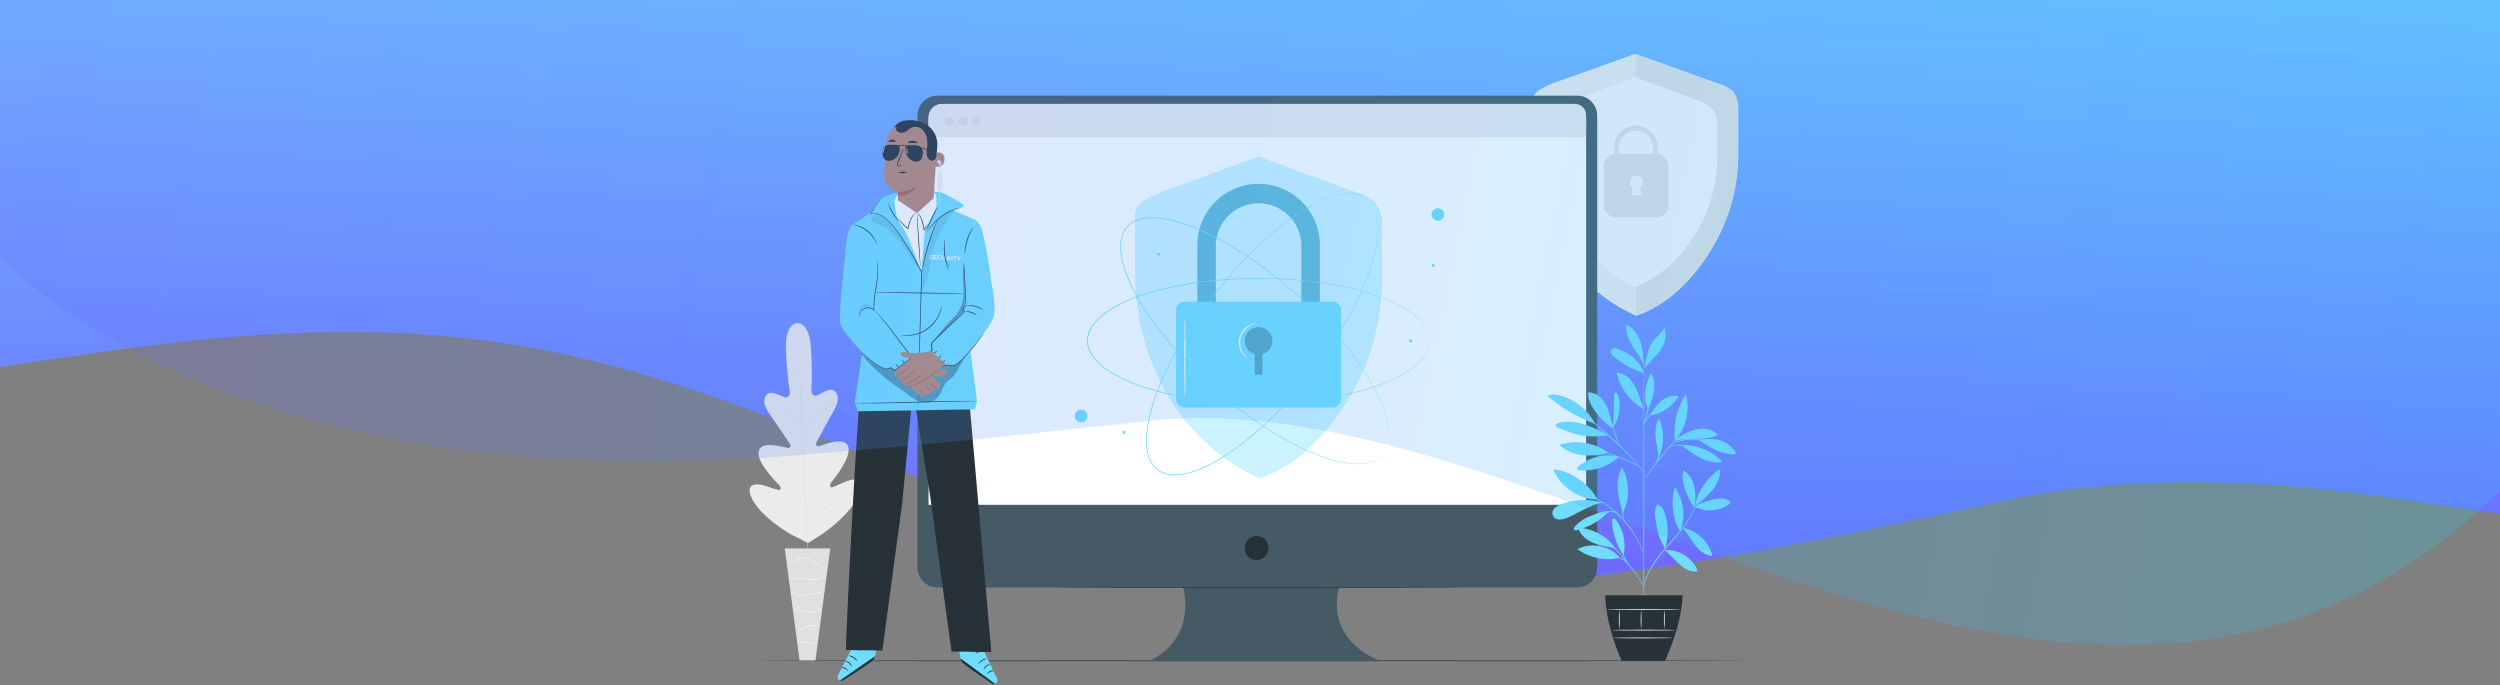 <svg width="624" height="171" viewBox="0 0 624 171" fill="none" xmlns="http://www.w3.org/2000/svg">
<rect x="0" y="0" width="624" height="171" fill="#808080" stroke="none"/>
<path fill-rule="evenodd" clip-rule="evenodd" d="M0 91.579L20.8 88.526C41.6 85.474 83.2 79.369 124.8 85.474C166.4 91.579 208 109.895 249.6 128.211C291.2 146.527 344 145.998 374.4 145.998C416 142.946 457.6 134.316 499.2 125.158C540.8 116 582.4 122.106 603.2 125.158L624 128.211V0H603.2C582.4 0 540.8 0 499.2 0C457.6 0 416 0 374.4 0C332.8 0 291.2 0 249.6 0C208 0 166.4 0 124.8 0C83.2 0 41.6 0 20.8 0H0V91.579Z" fill="url(#paint0_linear)"/>
<path d="M198.963 80.678C198.963 80.678 195.89 80.454 196.173 87.35C196.457 94.246 197.174 97.919 197.174 97.919C197.174 97.919 197.082 99.446 195.901 99.148C194.72 98.85 192.486 97.359 191.389 98.471C190.293 99.582 190.653 101.393 192.166 103.479C193.678 105.566 196.806 110.25 197.097 110.673C197.388 111.097 197.483 111.873 196.644 111.799C195.805 111.726 190.142 109.801 189.391 112.535C188.64 115.27 193.807 120.388 194.366 120.959C194.926 121.529 194.948 121.89 194.734 122.232C194.521 122.574 192.666 121.754 191.032 121.271C189.399 120.789 187.422 120.535 187.121 122.14C186.819 123.744 189.078 128.51 197.616 133.489L201.715 135.535L205.597 133.058C213.587 127.251 215.379 122.309 214.919 120.731C214.459 119.152 212.516 119.627 210.937 120.256C209.358 120.885 207.607 121.904 207.349 121.584C207.091 121.264 207.084 120.903 207.581 120.278C208.078 119.652 212.707 114.051 211.688 111.398C210.668 108.745 205.222 111.222 204.394 111.38C203.566 111.538 203.599 110.751 203.835 110.309C204.07 109.867 206.735 104.878 208.034 102.655C209.333 100.432 209.557 98.629 208.306 97.595C207.055 96.561 205.034 98.302 203.89 98.717C202.746 99.133 202.499 97.613 202.499 97.613C202.499 97.613 202.83 93.889 202.422 87.001C202.013 80.112 198.904 80.668 198.904 80.668" fill="#EBEBEB"/>
<path d="M199.205 86.853C199.205 86.853 199.205 86.9 199.205 86.996C199.205 87.092 199.223 87.239 199.234 87.419C199.26 87.787 199.301 88.347 199.345 89.046C199.44 90.463 199.562 92.508 199.713 95.037C199.992 100.096 200.324 107.092 200.659 114.816C200.993 122.54 201.31 129.536 201.56 134.599C201.689 137.124 201.792 139.17 201.866 140.594C201.902 141.297 201.928 141.841 201.946 142.224C201.946 142.404 201.946 142.544 201.965 142.647C201.967 142.695 201.967 142.743 201.965 142.791C201.965 142.791 201.965 142.743 201.946 142.647C201.928 142.551 201.946 142.404 201.917 142.224C201.891 141.856 201.851 141.297 201.807 140.597C201.711 139.184 201.59 137.135 201.439 134.607C201.159 129.547 200.828 122.551 200.493 114.823C200.158 107.096 199.842 100.104 199.591 95.044C199.463 92.52 199.36 90.474 199.286 89.049C199.249 88.347 199.223 87.802 199.205 87.419C199.205 87.239 199.205 87.099 199.205 86.996C199.203 86.948 199.203 86.9 199.205 86.853Z" fill="#E0E0E0"/>
<path d="M194.403 100.679C194.499 100.736 194.585 100.807 194.661 100.888C194.819 101.032 195.029 101.256 195.312 101.514C195.853 102.051 196.582 102.813 197.369 103.667L199.375 105.875L199.986 106.537C200.066 106.614 200.137 106.699 200.199 106.791C200.105 106.732 200.018 106.662 199.942 106.581C199.783 106.438 199.574 106.213 199.294 105.952C198.757 105.411 198.039 104.642 197.252 103.788L195.231 101.606L194.617 100.947C194.536 100.866 194.464 100.776 194.403 100.679Z" fill="#E0E0E0"/>
<path d="M200.608 106.648C200.575 106.614 202.08 105.043 203.957 103.137C205.833 101.231 207.39 99.707 207.419 99.737C207.449 99.766 205.947 101.341 204.067 103.247C202.187 105.154 200.637 106.673 200.608 106.648Z" fill="#E0E0E0"/>
<path d="M200.59 118.529C200.677 118.457 200.774 118.396 200.877 118.349L201.679 117.896C202.356 117.528 203.287 116.987 204.296 116.369C205.304 115.751 206.202 115.158 206.849 114.728L207.615 114.216C207.705 114.148 207.803 114.09 207.905 114.043C207.905 114.043 207.821 114.132 207.652 114.268C207.482 114.404 207.228 114.592 206.916 114.82C206.286 115.276 205.396 115.883 204.384 116.502C203.372 117.12 202.426 117.639 201.734 117.996C201.388 118.172 201.105 118.312 200.906 118.4C200.807 118.457 200.7 118.5 200.59 118.529Z" fill="#E0E0E0"/>
<path d="M193.792 114.375C193.893 114.404 193.988 114.449 194.075 114.507C194.252 114.599 194.51 114.743 194.811 114.92C195.437 115.288 196.283 115.773 197.236 116.333C198.189 116.892 199.025 117.411 199.636 117.805C199.941 117.992 200.188 118.147 200.372 118.261C200.464 118.311 200.549 118.373 200.626 118.445C200.525 118.415 200.43 118.37 200.342 118.312L199.606 117.9C198.981 117.532 198.134 117.043 197.181 116.484C196.228 115.924 195.393 115.409 194.782 115.03C194.476 114.839 194.23 114.684 194.046 114.574C193.954 114.517 193.869 114.451 193.792 114.375Z" fill="#E0E0E0"/>
<path d="M192.445 124.863C192.574 124.907 192.697 124.965 192.813 125.036L193.766 125.566C194.569 126.015 195.673 126.648 196.887 127.354C198.101 128.061 199.198 128.705 199.985 129.194L200.916 129.761C201.033 129.826 201.142 129.902 201.244 129.989C201.115 129.945 200.992 129.887 200.876 129.816L199.923 129.29C199.121 128.837 198.017 128.208 196.802 127.501C195.588 126.795 194.491 126.147 193.704 125.661L192.758 125.091C192.646 125.026 192.541 124.95 192.445 124.863Z" fill="#E0E0E0"/>
<path d="M201.061 129.798C201.175 129.706 201.298 129.626 201.429 129.558L202.426 128.951C203.268 128.44 204.428 127.726 205.686 126.905C206.945 126.085 208.071 125.315 208.877 124.752L209.837 124.086C209.952 123.997 210.075 123.92 210.205 123.854C210.103 123.956 209.994 124.05 209.878 124.134C209.66 124.307 209.344 124.546 208.947 124.841C208.155 125.429 207.04 126.217 205.778 127.049C204.516 127.88 203.346 128.568 202.488 129.058C202.058 129.301 201.708 129.496 201.465 129.621C201.337 129.693 201.201 129.753 201.061 129.798Z" fill="#E0E0E0"/>
<path d="M207.229 136.877H195.88L199.582 164.918H203.523L207.229 136.877Z" fill="#E0E0E0"/>
<path d="M196.468 140.326C196.468 140.326 196.468 140.363 196.527 140.425C196.602 140.511 196.697 140.578 196.803 140.62C197 140.688 197.21 140.71 197.418 140.685C197.625 140.659 197.824 140.587 197.999 140.473C198.459 140.219 198.856 139.737 199.471 139.505C200.152 139.285 200.888 139.3 201.561 139.546C202.245 139.784 202.897 140.106 203.504 140.503C204.011 140.82 204.538 141.102 205.082 141.349C205.454 141.515 205.846 141.629 206.249 141.687C206.358 141.702 206.467 141.709 206.576 141.71C206.654 141.71 206.694 141.71 206.694 141.71C206.156 141.628 205.632 141.47 205.138 141.242C204.605 140.981 204.089 140.689 203.592 140.366C202.977 139.958 202.312 139.631 201.612 139.395C200.9 139.137 200.122 139.128 199.404 139.369C199.101 139.492 198.821 139.666 198.576 139.884C198.371 140.065 198.153 140.233 197.925 140.385C197.766 140.495 197.585 140.569 197.394 140.603C197.204 140.637 197.008 140.629 196.821 140.58C196.689 140.517 196.57 140.431 196.468 140.326Z" fill="#F5F5F5"/>
<path d="M196.88 145.488C196.88 145.488 196.972 145.374 197.149 145.186C197.406 144.933 197.714 144.737 198.054 144.612C198.559 144.43 199.096 144.349 199.632 144.373C200.296 144.424 200.956 144.514 201.609 144.642C202.274 144.773 202.955 144.802 203.629 144.726C204.18 144.657 204.717 144.504 205.222 144.274C205.561 144.12 205.882 143.929 206.179 143.703C206.294 143.629 206.395 143.538 206.481 143.431C206.063 143.708 205.625 143.954 205.171 144.167C204.672 144.375 204.147 144.511 203.61 144.572C202.952 144.635 202.287 144.603 201.638 144.476C200.979 144.344 200.311 144.258 199.64 144.219C199.081 144.198 198.524 144.296 198.006 144.506C197.655 144.645 197.344 144.868 197.097 145.153C197.031 145.231 196.973 145.314 196.924 145.404C196.905 145.429 196.89 145.458 196.88 145.488Z" fill="#F5F5F5"/>
<path d="M205.943 148.252C205.848 148.181 205.743 148.127 205.63 148.09C205.328 147.977 205.011 147.909 204.688 147.888C204.213 147.861 203.737 147.888 203.268 147.968C202.738 148.057 202.164 148.2 201.575 148.336C201.02 148.467 200.452 148.531 199.882 148.528C199.422 148.516 198.967 148.417 198.543 148.237C198.16 148.053 197.82 147.793 197.542 147.472C197.585 147.582 197.65 147.682 197.733 147.766C197.948 148.012 198.211 148.21 198.506 148.347C198.941 148.552 199.413 148.668 199.893 148.69C200.478 148.705 201.062 148.645 201.63 148.509C202.234 148.381 202.797 148.23 203.312 148.141C203.769 148.052 204.234 148.013 204.699 148.024C205.122 148.05 205.539 148.126 205.943 148.252Z" fill="#F5F5F5"/>
<path d="M197.884 152.142C198.232 151.991 198.618 151.952 198.988 152.032C199.389 152.131 199.776 152.275 200.144 152.462C200.614 152.687 201.119 152.826 201.638 152.874C202.587 152.958 203.538 152.737 204.354 152.245C204.597 152.097 204.824 151.923 205.031 151.726C205.167 151.579 205.237 151.494 205.229 151.483C204.928 151.718 204.614 151.934 204.287 152.131C203.484 152.572 202.569 152.767 201.656 152.69C200.578 152.646 199.75 151.988 199.014 151.91C198.728 151.86 198.434 151.885 198.16 151.984C197.958 152.05 197.877 152.135 197.884 152.142Z" fill="#F5F5F5"/>
<path d="M198.518 157.525C198.843 157.532 199.166 157.467 199.463 157.334C200.034 157.146 200.74 156.708 201.565 156.381C201.948 156.224 202.357 156.138 202.772 156.127C203.106 156.128 203.437 156.204 203.739 156.348C204.015 156.496 204.255 156.704 204.442 156.955C204.427 156.867 204.389 156.784 204.332 156.716C204.195 156.515 204.012 156.35 203.798 156.234C203.483 156.059 203.129 155.964 202.768 155.958C202.331 155.957 201.899 156.042 201.495 156.208C200.641 156.546 199.956 156.999 199.412 157.212C198.867 157.426 198.514 157.496 198.518 157.525Z" fill="#F5F5F5"/>
<path d="M199.073 160.028C199.306 160.141 199.554 160.219 199.809 160.259C200.4 160.404 201 160.506 201.605 160.565C202.216 160.626 202.831 160.643 203.445 160.616C203.693 160.62 203.941 160.59 204.181 160.528C204.181 160.473 203.033 160.528 201.627 160.381C200.221 160.234 199.088 159.972 199.073 160.028Z" fill="#F5F5F5"/>
<path d="M429.074 20.972L408.183 13.472L387.491 20.872C384.849 22.12 382.535 22.867 382.535 25.321V37.579C382.498 46.182 384.858 54.625 389.35 61.962C393.834 69.38 400.482 75.246 408.401 78.772C416.864 76.027 423.172 68.7 427.028 62.437C431.523 55.102 433.885 46.66 433.847 38.058V27.04C433.832 23.529 431.97 21.818 429.074 20.972Z" fill="#F5F5F5"/>
<path d="M408.401 71.662C401.122 68.42 396.393 63.199 393.339 58.253C389.785 52.449 387.918 45.769 387.948 38.963V30.37C387.948 28.424 389.122 26.598 391.455 25.509L408.202 19.253V13.472L387.491 20.872C385.32 21.822 382.535 22.867 382.535 25.329V37.579C382.498 46.182 384.858 54.625 389.35 61.962C393.834 69.38 400.482 75.246 408.401 78.772V71.662Z" fill="#EBEBEB"/>
<path d="M408.4 78.772C409.817 78.308 411.19 77.72 412.503 77.013C415.725 75.184 418.654 72.88 421.191 70.179C423.492 67.7 425.518 64.978 427.233 62.062C431.79 54.676 434.092 46.121 433.857 37.447V27.331C433.857 22.293 431.281 21.921 429.073 20.972L408.183 13.472V19.25L425.11 25.612C427.443 26.716 428.617 28.523 428.617 30.47V39.062C428.646 45.868 426.778 52.548 423.222 58.352C420.175 63.309 415.664 68.42 408.4 71.662V78.772Z" fill="#E0E0E0"/>
<path d="M413.725 38.41L413.747 36.758C413.747 35.32 413.176 33.94 412.158 32.923C411.141 31.905 409.762 31.334 408.323 31.334C406.884 31.334 405.505 31.905 404.487 32.923C403.47 33.94 402.899 35.32 402.899 36.758L402.877 38.44C402.16 38.55 401.506 38.913 401.034 39.463C400.561 40.013 400.301 40.714 400.301 41.439V51.191C400.301 51.996 400.621 52.768 401.19 53.337C401.759 53.907 402.532 54.227 403.337 54.227H413.464C414.269 54.227 415.041 53.907 415.61 53.337C416.18 52.768 416.5 51.996 416.5 51.191V41.439C416.501 40.678 416.216 39.945 415.702 39.384C415.188 38.823 414.483 38.476 413.725 38.41ZM409.769 48.758H407.123L407.535 46.845C407.24 46.661 407.013 46.386 406.887 46.062C406.76 45.738 406.742 45.382 406.835 45.047C406.928 44.711 407.127 44.415 407.402 44.203C407.677 43.99 408.014 43.871 408.361 43.866C408.709 43.86 409.049 43.967 409.332 44.17C409.614 44.374 409.822 44.663 409.926 44.995C410.031 45.327 410.025 45.683 409.909 46.011C409.794 46.339 409.576 46.621 409.287 46.815L409.769 48.758ZM412.555 38.396H404.047L404.069 36.758C404.102 35.651 404.564 34.6 405.359 33.829C406.153 33.057 407.217 32.626 408.325 32.626C409.432 32.626 410.496 33.057 411.291 33.829C412.085 34.6 412.548 35.651 412.581 36.758L412.555 38.396Z" fill="#E0E0E0"/>
<path d="M391.318 38.293C391.142 37.743 391.037 37.173 391.005 36.597C390.85 35.215 390.793 33.824 390.836 32.435C390.858 31.621 390.913 30.849 390.987 30.146C391.02 29.508 391.179 28.882 391.454 28.306C391.656 27.912 391.975 27.591 392.367 27.386C392.65 27.253 392.827 27.261 392.83 27.279C392.326 27.514 391.92 27.917 391.682 28.42C391.456 28.982 391.331 29.58 391.314 30.186C391.259 30.882 391.215 31.658 391.193 32.453C391.145 34.065 391.193 35.526 391.255 36.582C391.318 37.638 391.373 38.286 391.318 38.293Z" fill="white"/>
<path d="M391.627 43.625C391.524 43.625 391.432 43.124 391.421 42.499C391.41 41.873 391.48 41.369 391.579 41.369C391.679 41.369 391.774 41.87 391.785 42.473C391.796 43.077 391.726 43.621 391.627 43.625Z" fill="white"/>
<path d="M438.435 164.941C438.435 164.996 382.261 165.037 312.987 165.037C243.713 165.037 187.532 164.996 187.532 164.941C187.532 164.886 243.691 164.845 312.987 164.845C382.283 164.845 438.435 164.889 438.435 164.941Z" fill="#263238"/>
<path d="M393.68 23.872H233.972C232.652 23.875 231.388 24.401 230.455 25.335C229.522 26.269 228.998 27.534 228.997 28.854V141.639C228.997 142.96 229.521 144.226 230.454 145.161C231.386 146.096 232.652 146.623 233.972 146.626H295.268C295.268 146.626 299.165 158.681 287.081 164.918H344.388C344.388 164.918 330.754 160.241 334.25 146.626H393.68C395.002 146.625 396.269 146.099 397.203 145.164C398.138 144.229 398.662 142.961 398.662 141.639V28.854C398.662 27.533 398.138 26.265 397.203 25.331C396.269 24.396 395.001 23.872 393.68 23.872Z" fill="#455A64"/>
<path d="M315.958 134.761C318.129 137.867 314.729 141.267 311.623 139.096C311.519 139.023 311.43 138.932 311.358 138.827C309.19 135.725 312.587 132.329 315.689 134.496C315.793 134.569 315.883 134.658 315.958 134.761Z" fill="#263238"/>
<path d="M235.316 25.936H392.33C393.276 25.936 394.184 26.312 394.854 26.982C395.523 27.651 395.899 28.559 395.899 29.506V125.992H231.765V29.506C231.765 28.562 232.138 27.657 232.804 26.988C233.469 26.319 234.372 25.941 235.316 25.936Z" fill="white"/>
<path d="M235.117 25.936H393.132C393.864 25.939 394.565 26.232 395.081 26.75C395.598 27.269 395.888 27.971 395.888 28.703V34.249H231.765V29.303C231.765 28.413 232.117 27.558 232.746 26.927C233.374 26.296 234.227 25.94 235.117 25.936Z" fill="#EBEBEB"/>
<path d="M236.975 31.418C237.611 31.418 238.127 30.903 238.127 30.267C238.127 29.63 237.611 29.115 236.975 29.115C236.339 29.115 235.823 29.63 235.823 30.267C235.823 30.903 236.339 31.418 236.975 31.418Z" fill="#E0E0E0"/>
<path d="M240.412 31.418C241.048 31.418 241.563 30.903 241.563 30.267C241.563 29.63 241.048 29.115 240.412 29.115C239.775 29.115 239.26 29.63 239.26 30.267C239.26 30.903 239.775 31.418 240.412 31.418Z" fill="#E0E0E0"/>
<path d="M243.68 31.418C244.316 31.418 244.832 30.903 244.832 30.267C244.832 29.63 244.316 29.115 243.68 29.115C243.044 29.115 242.528 29.63 242.528 30.267C242.528 30.903 243.044 31.418 243.68 31.418Z" fill="#E0E0E0"/>
<path d="M365.116 146.64C365.116 146.695 342.393 146.735 314.37 146.735C286.348 146.735 263.617 146.695 263.617 146.64C263.617 146.584 286.337 146.544 314.37 146.544C342.404 146.544 365.116 146.588 365.116 146.64Z" fill="#263238"/>
<path d="M339.177 48.328L314.154 39.11L289.37 48.207C286.205 49.737 283.43 50.657 283.43 53.679V68.744C283.379 79.288 286.202 89.646 291.596 98.706C296.218 106.4 303.372 114.323 314.411 119.361C324.542 115.987 332.104 106.989 336.726 99.291C342.121 90.233 344.944 79.876 344.892 69.333V55.783C344.874 51.471 342.647 49.366 339.177 48.328Z" fill="#70DDFF"/>
<g opacity="0.8">
<path opacity="0.8" d="M339.177 48.328L314.154 39.11L289.37 48.207C286.205 49.737 283.43 50.657 283.43 53.679V68.744C283.379 79.288 286.202 89.646 291.596 98.706C296.218 106.4 303.372 114.323 314.411 119.361C324.542 115.987 332.104 106.989 336.726 99.291C342.121 90.233 344.944 79.876 344.892 69.333V55.783C344.874 51.471 342.647 49.366 339.177 48.328Z" fill="white"/>
</g>
<path d="M329.432 86.437H324.832V61.414C324.832 58.58 323.707 55.862 321.703 53.858C319.699 51.855 316.981 50.729 314.148 50.729C311.314 50.729 308.596 51.855 306.592 53.858C304.589 55.862 303.463 58.58 303.463 61.414V86.437H298.863V61.414C298.832 59.386 299.204 57.373 299.958 55.491C300.712 53.609 301.833 51.896 303.255 50.452C304.677 49.007 306.373 47.86 308.243 47.077C310.113 46.293 312.12 45.89 314.148 45.89C316.175 45.89 318.182 46.293 320.052 47.077C321.922 47.86 323.618 49.007 325.04 50.452C326.463 51.896 327.583 53.609 328.337 55.491C329.091 57.373 329.464 59.386 329.432 61.414V86.437Z" fill="#70DDFF"/>
<g opacity="0.4">
<path opacity="0.4" d="M329.432 86.437H324.832V61.414C324.832 58.58 323.707 55.862 321.703 53.858C319.699 51.855 316.981 50.729 314.148 50.729C311.314 50.729 308.596 51.855 306.592 53.858C304.589 55.862 303.463 58.58 303.463 61.414V86.437H298.863V61.414C298.832 59.386 299.204 57.373 299.958 55.491C300.712 53.609 301.833 51.896 303.255 50.452C304.677 49.007 306.373 47.86 308.243 47.077C310.113 46.293 312.12 45.89 314.148 45.89C316.175 45.89 318.182 46.293 320.052 47.077C321.922 47.86 323.618 49.007 325.04 50.452C326.463 51.896 327.583 53.609 328.337 55.491C329.091 57.373 329.464 59.386 329.432 61.414V86.437Z" fill="black"/>
</g>
<path d="M332.608 75.301H295.688C294.507 75.301 293.55 76.258 293.55 77.439V99.592C293.55 100.773 294.507 101.73 295.688 101.73H332.608C333.789 101.73 334.746 100.773 334.746 99.592V77.439C334.746 76.258 333.789 75.301 332.608 75.301Z" fill="#70DDFF"/>
<g opacity="0.5">
<path opacity="0.5" d="M317.59 85.076C317.59 84.435 317.412 83.806 317.075 83.261C316.738 82.716 316.255 82.276 315.681 81.99C315.108 81.704 314.466 81.584 313.827 81.644C313.189 81.703 312.58 81.939 312.069 82.325C311.558 82.712 311.164 83.233 310.933 83.831C310.702 84.429 310.642 85.079 310.76 85.709C310.879 86.339 311.17 86.923 311.603 87.396C312.035 87.87 312.591 88.213 313.207 88.387V93.539H315.088V88.387C315.809 88.184 316.444 87.75 316.896 87.152C317.348 86.554 317.592 85.825 317.59 85.076Z" fill="black"/>
</g>
<path d="M295.747 99.225C295.652 99.225 295.578 94.809 295.578 89.381C295.578 83.953 295.652 79.537 295.747 79.537C295.843 79.537 295.92 83.953 295.92 89.381C295.92 94.809 295.843 99.225 295.747 99.225Z" fill="#FAFAFA"/>
<path d="M311.452 89.488C311.452 89.488 311.291 89.436 311.048 89.26C310.707 89.005 310.408 88.7 310.161 88.354C309.731 87.787 309.432 87.133 309.286 86.437C309.139 85.741 309.148 85.021 309.311 84.329C309.475 83.637 309.79 82.99 310.233 82.434C310.677 81.878 311.238 81.426 311.876 81.112C312.257 80.915 312.667 80.778 313.09 80.704C313.241 80.662 313.399 80.654 313.554 80.678C313.554 80.744 312.902 80.807 312.008 81.326C311.424 81.648 310.915 82.09 310.512 82.621C310.109 83.152 309.821 83.762 309.668 84.411C309.514 85.06 309.498 85.734 309.62 86.39C309.743 87.045 310.001 87.668 310.378 88.218C310.701 88.67 311.06 89.094 311.452 89.488Z" fill="#FAFAFA"/>
<path d="M345.106 113.514C345.106 113.514 345.205 113.374 345.404 113.112L345.569 112.892C345.628 112.807 345.68 112.708 345.739 112.601C345.885 112.362 346.009 112.109 346.107 111.847C346.166 111.696 346.236 111.541 346.294 111.372C346.353 111.203 346.394 111.004 346.445 110.827C346.505 110.629 346.547 110.426 346.57 110.22C346.614 109.999 346.646 109.775 346.666 109.55C346.753 108.473 346.704 107.388 346.519 106.323C346.151 103.905 345.121 101.064 343.553 97.973C341.734 94.488 339.603 91.175 337.187 88.074C334.277 84.298 331.104 80.732 327.693 77.403C323.795 73.567 319.631 70.012 315.232 66.764C312.903 65.057 310.449 63.397 307.873 61.833C305.24 60.228 302.506 58.795 299.689 57.542C296.785 56.216 293.726 55.258 290.584 54.69C288.981 54.405 287.343 54.364 285.727 54.569C284.919 54.69 284.13 54.919 283.383 55.25C282.63 55.584 281.957 56.075 281.407 56.688C280.857 57.301 280.443 58.024 280.192 58.808C279.948 59.588 279.811 60.398 279.784 61.215C279.761 62.844 279.986 64.467 280.45 66.028C281.371 69.086 282.671 72.016 284.321 74.749C285.886 77.408 287.622 79.962 289.517 82.396C291.357 84.788 293.293 87.037 295.254 89.153C298.982 93.156 302.988 96.891 307.243 100.328C310.938 103.337 314.84 106.083 318.92 108.546C322.275 110.593 325.808 112.332 329.477 113.742C332.727 114.949 335.667 115.641 338.11 115.736C339.19 115.802 340.273 115.728 341.334 115.515C341.554 115.472 341.771 115.416 341.985 115.35C342.187 115.299 342.385 115.234 342.578 115.155L343.1 114.941C343.262 114.864 343.409 114.776 343.549 114.702C343.799 114.569 344.037 114.414 344.259 114.238C344.355 114.165 344.451 114.106 344.528 114.04L344.727 113.848L345.095 113.506L344.745 113.874L344.546 114.073C344.469 114.139 344.377 114.202 344.278 114.279C344.057 114.457 343.82 114.614 343.571 114.75C343.431 114.827 343.284 114.916 343.122 114.997L342.596 115.214C342.405 115.296 342.206 115.363 342.004 115.412C341.789 115.483 341.57 115.541 341.349 115.589C340.284 115.806 339.196 115.887 338.11 115.828C335.656 115.744 332.705 115.055 329.444 113.859C325.764 112.456 322.219 110.721 318.853 108.674C314.761 106.22 310.849 103.476 307.148 100.465C302.882 97.028 298.866 93.294 295.129 89.289C293.16 87.169 291.228 84.917 289.377 82.521C287.477 80.082 285.735 77.523 284.163 74.86C282.505 72.112 281.197 69.167 280.27 66.094C279.802 64.511 279.577 62.866 279.604 61.215C279.63 60.379 279.771 59.55 280.023 58.753C280.279 57.943 280.703 57.196 281.268 56.562C281.833 55.927 282.526 55.42 283.302 55.073C284.065 54.733 284.871 54.499 285.698 54.378C287.333 54.167 288.991 54.208 290.614 54.499C293.772 55.068 296.845 56.032 299.762 57.369C302.579 58.628 305.311 60.07 307.939 61.686C310.515 63.254 312.988 64.917 315.299 66.628C319.702 69.887 323.869 73.453 327.77 77.3C331.18 80.637 334.35 84.21 337.257 87.993C339.672 91.106 341.799 94.432 343.612 97.929C345.172 101.031 346.188 103.887 346.556 106.312C346.737 107.384 346.78 108.475 346.684 109.558C346.665 109.784 346.633 110.009 346.589 110.231C346.56 110.438 346.515 110.642 346.456 110.842C346.401 111.033 346.35 111.21 346.302 111.39C346.254 111.571 346.166 111.714 346.107 111.865C346.003 112.129 345.872 112.382 345.717 112.619C345.654 112.726 345.603 112.825 345.544 112.91L345.371 113.127C345.198 113.385 345.106 113.514 345.106 113.514Z" fill="#70DDFF"/>
<path d="M356.881 85.079C356.881 85.079 356.862 84.91 356.836 84.582C356.836 84.499 356.829 84.407 356.814 84.306C356.814 84.203 356.77 84.096 356.748 83.975C356.7 83.696 356.626 83.423 356.527 83.158C356.472 83.007 356.421 82.845 356.354 82.68C356.288 82.514 356.189 82.352 356.1 82.172C356.008 81.981 355.899 81.797 355.777 81.624C355.655 81.447 355.552 81.256 355.409 81.064C354.757 80.201 353.998 79.424 353.149 78.753C351.261 77.2 348.604 75.758 345.381 74.496C341.703 73.106 337.907 72.052 334.039 71.346C329.356 70.467 324.617 69.92 319.857 69.708C314.394 69.445 308.92 69.568 303.474 70.076C300.6 70.348 297.664 70.746 294.694 71.301C291.661 71.855 288.666 72.605 285.73 73.546C282.676 74.488 279.753 75.809 277.027 77.476C275.65 78.334 274.409 79.393 273.347 80.619C272.823 81.246 272.387 81.942 272.052 82.687C271.714 83.439 271.539 84.254 271.539 85.079C271.539 85.903 271.714 86.719 272.052 87.471C272.389 88.215 272.824 88.911 273.347 89.539C274.409 90.76 275.65 91.813 277.027 92.663C279.751 94.332 282.673 95.654 285.726 96.597C288.662 97.539 291.657 98.289 294.69 98.842C297.66 99.401 300.597 99.795 303.471 100.067C308.916 100.577 314.391 100.7 319.853 100.435C324.614 100.224 329.353 99.676 334.036 98.798C337.904 98.093 341.7 97.038 345.377 95.648C348.604 94.385 351.265 92.943 353.145 91.39C353.995 90.72 354.754 89.943 355.405 89.079C355.538 88.899 355.66 88.713 355.773 88.52C355.891 88.35 355.994 88.17 356.082 87.982L356.336 87.475C356.402 87.309 356.454 87.147 356.509 86.996C356.608 86.731 356.682 86.458 356.73 86.179C356.752 86.061 356.781 85.951 356.796 85.852C356.811 85.752 356.796 85.657 356.818 85.576C356.844 85.245 356.862 85.079 356.862 85.079C356.862 85.079 356.862 85.248 356.836 85.576C356.836 85.66 356.836 85.752 356.836 85.855C356.836 85.959 356.796 86.065 356.774 86.187C356.728 86.466 356.657 86.741 356.56 87.007C356.505 87.162 356.457 87.324 356.387 87.493L356.141 88.004C356.053 88.193 355.949 88.374 355.832 88.545C355.71 88.726 355.607 88.932 355.464 89.116C354.813 89.988 354.052 90.772 353.201 91.449C351.313 93.016 348.652 94.474 345.425 95.747C341.742 97.145 337.94 98.207 334.065 98.919C329.377 99.808 324.631 100.365 319.864 100.586C314.394 100.86 308.91 100.745 303.456 100.244C300.578 99.972 297.638 99.578 294.657 99.022C291.617 98.468 288.615 97.718 285.671 96.777C282.603 95.83 279.665 94.502 276.927 92.825C275.526 91.958 274.263 90.885 273.181 89.642C272.645 88.999 272.2 88.286 271.857 87.522C271.511 86.748 271.332 85.91 271.332 85.062C271.332 84.215 271.511 83.376 271.857 82.602C272.201 81.841 272.647 81.129 273.181 80.487C274.263 79.243 275.527 78.171 276.931 77.307C279.667 75.63 282.604 74.303 285.671 73.359C288.614 72.415 291.616 71.663 294.657 71.11C297.634 70.554 300.574 70.161 303.452 69.888C308.907 69.388 314.39 69.275 319.861 69.55C324.629 69.771 329.376 70.331 334.065 71.224C337.938 71.939 341.738 73.005 345.418 74.407C348.649 75.684 351.306 77.138 353.197 78.705C354.045 79.385 354.803 80.17 355.453 81.042C355.586 81.224 355.708 81.413 355.821 81.609C355.937 81.781 356.04 81.962 356.13 82.15L356.376 82.665C356.446 82.831 356.494 82.996 356.549 83.147C356.646 83.415 356.718 83.691 356.763 83.971C356.785 84.089 356.811 84.2 356.825 84.302C356.84 84.406 356.825 84.498 356.825 84.579C356.881 84.91 356.881 85.079 356.881 85.079Z" fill="#70DDFF"/>
<path d="M341.263 49.682C341.263 49.682 341.116 49.594 340.844 49.413L340.612 49.262C340.524 49.211 340.417 49.167 340.31 49.111C340.061 48.98 339.8 48.872 339.53 48.788C339.376 48.74 339.217 48.677 339.044 48.63L338.481 48.504C338.279 48.46 338.074 48.432 337.867 48.42C337.65 48.42 337.429 48.364 337.193 48.372C336.111 48.359 335.032 48.483 333.981 48.74C331.6 49.277 328.829 50.495 325.859 52.273C322.507 54.326 319.347 56.68 316.42 59.305C312.857 62.467 309.52 65.877 306.437 69.509C302.879 73.663 299.619 78.063 296.681 82.676C295.136 85.116 293.649 87.677 292.266 90.367C290.846 93.105 289.605 95.933 288.549 98.831C287.428 101.82 286.687 104.938 286.341 108.111C286.167 109.731 286.24 111.368 286.558 112.965C286.732 113.764 287.014 114.535 287.397 115.258C287.784 115.983 288.319 116.619 288.968 117.123C289.618 117.628 290.367 117.989 291.165 118.183C291.96 118.374 292.777 118.456 293.594 118.426C295.22 118.336 296.823 118 298.348 117.429C301.336 116.299 304.171 114.799 306.786 112.965C309.33 111.221 311.758 109.313 314.054 107.254C316.314 105.248 318.426 103.169 320.402 101.064C324.133 97.07 327.576 92.816 330.706 88.336C333.459 84.447 335.934 80.37 338.113 76.133C339.924 72.644 341.415 68.998 342.57 65.24C343.549 61.929 344.042 58.937 343.965 56.493C343.955 55.412 343.807 54.336 343.523 53.292C343.463 53.075 343.392 52.861 343.309 52.652C343.248 52.454 343.17 52.262 343.078 52.078C342.989 51.901 342.908 51.709 342.831 51.57C342.754 51.43 342.643 51.272 342.559 51.139C342.41 50.898 342.238 50.671 342.047 50.462C341.97 50.37 341.9 50.282 341.83 50.208L341.624 50.02C341.381 49.8 341.256 49.682 341.256 49.682L341.624 50.006L341.83 50.19C341.904 50.263 341.974 50.352 342.055 50.444C342.25 50.65 342.424 50.875 342.574 51.117C342.662 51.253 342.761 51.393 342.853 51.548L343.103 52.056C343.2 52.241 343.282 52.434 343.346 52.633C343.413 52.839 343.512 53.045 343.563 53.277C343.854 54.324 344.01 55.404 344.027 56.49C344.112 58.944 343.63 61.936 342.658 65.27C341.513 69.039 340.027 72.696 338.22 76.196C336.05 80.445 333.582 84.537 330.835 88.439C327.705 92.929 324.262 97.192 320.531 101.197C318.551 103.309 316.439 105.392 314.176 107.405C311.874 109.469 309.44 111.382 306.89 113.131C304.268 114.975 301.424 116.482 298.426 117.617C296.874 118.2 295.242 118.542 293.587 118.628C292.751 118.657 291.916 118.573 291.103 118.378C290.279 118.178 289.506 117.805 288.836 117.285C288.165 116.765 287.612 116.109 287.213 115.361C286.822 114.622 286.533 113.833 286.356 113.017C286.035 111.401 285.96 109.746 286.135 108.108C286.487 104.917 287.237 101.783 288.369 98.779C289.429 95.88 290.675 93.053 292.1 90.315C293.484 87.622 294.974 85.057 296.516 82.613C299.461 77.997 302.73 73.594 306.297 69.439C309.392 65.806 312.739 62.396 316.314 59.235C319.258 56.6 322.437 54.24 325.812 52.184C328.8 50.41 331.578 49.2 333.974 48.67C335.029 48.408 336.114 48.284 337.201 48.302C337.427 48.307 337.653 48.325 337.878 48.353C338.086 48.367 338.293 48.396 338.496 48.442L339.056 48.559C339.228 48.611 339.387 48.67 339.541 48.721C339.812 48.808 340.073 48.92 340.321 49.056C340.432 49.111 340.535 49.159 340.623 49.211L340.851 49.365C341.127 49.583 341.263 49.682 341.263 49.682Z" fill="#70DDFF"/>
<path d="M269.841 105.418C270.717 105.418 271.427 104.708 271.427 103.832C271.427 102.956 270.717 102.246 269.841 102.246C268.965 102.246 268.255 102.956 268.255 103.832C268.255 104.708 268.965 105.418 269.841 105.418Z" fill="#70DDFF"/>
<path d="M360.48 53.546C360.479 53.859 360.385 54.166 360.211 54.426C360.036 54.686 359.788 54.889 359.498 55.008C359.208 55.128 358.889 55.159 358.582 55.097C358.275 55.036 357.992 54.884 357.771 54.662C357.549 54.44 357.399 54.158 357.338 53.85C357.277 53.543 357.309 53.224 357.429 52.934C357.549 52.645 357.752 52.397 358.013 52.223C358.274 52.049 358.58 51.956 358.894 51.956C359.102 51.956 359.309 51.997 359.501 52.077C359.694 52.157 359.869 52.274 360.016 52.422C360.164 52.57 360.281 52.745 360.36 52.938C360.44 53.13 360.48 53.337 360.48 53.546Z" fill="#70DDFF"/>
<path d="M280.979 107.927C280.979 108.007 280.956 108.086 280.911 108.153C280.866 108.219 280.803 108.271 280.729 108.302C280.655 108.332 280.573 108.34 280.494 108.324C280.416 108.308 280.344 108.269 280.287 108.212C280.231 108.155 280.192 108.083 280.177 108.004C280.162 107.925 280.171 107.844 280.202 107.77C280.233 107.696 280.285 107.633 280.353 107.589C280.42 107.545 280.498 107.522 280.578 107.522C280.685 107.523 280.787 107.567 280.862 107.642C280.937 107.718 280.98 107.821 280.979 107.927Z" fill="#70DDFF"/>
<path d="M289.587 63.467C289.587 63.547 289.563 63.625 289.519 63.692C289.474 63.758 289.411 63.81 289.337 63.841C289.263 63.871 289.182 63.879 289.103 63.864C289.025 63.848 288.953 63.81 288.896 63.753C288.839 63.696 288.801 63.624 288.785 63.546C288.77 63.467 288.778 63.386 288.808 63.312C288.839 63.238 288.891 63.175 288.957 63.13C289.024 63.086 289.102 63.062 289.182 63.062C289.289 63.062 289.392 63.105 289.468 63.181C289.544 63.257 289.587 63.359 289.587 63.467Z" fill="#70DDFF"/>
<path d="M352.509 85.079C352.509 85.159 352.485 85.238 352.44 85.304C352.396 85.371 352.332 85.423 352.258 85.453C352.184 85.484 352.102 85.492 352.024 85.476C351.945 85.46 351.873 85.421 351.816 85.364C351.76 85.307 351.722 85.235 351.707 85.156C351.691 85.077 351.7 84.996 351.731 84.922C351.762 84.848 351.815 84.785 351.882 84.741C351.949 84.697 352.027 84.674 352.108 84.674C352.161 84.674 352.213 84.685 352.262 84.705C352.311 84.726 352.355 84.755 352.393 84.793C352.43 84.831 352.459 84.875 352.479 84.924C352.499 84.974 352.509 85.026 352.509 85.079Z" fill="#70DDFF"/>
<path d="M358.113 66.279C358.114 66.359 358.091 66.438 358.047 66.505C358.002 66.572 357.939 66.624 357.865 66.656C357.791 66.687 357.709 66.695 357.63 66.679C357.552 66.664 357.479 66.625 357.422 66.569C357.365 66.512 357.327 66.439 357.311 66.36C357.296 66.281 357.304 66.2 357.335 66.126C357.366 66.052 357.419 65.988 357.486 65.944C357.553 65.9 357.632 65.877 357.712 65.877C357.819 65.877 357.921 65.92 357.996 65.995C358.071 66.07 358.113 66.172 358.113 66.279Z" fill="#70DDFF"/>
<path d="M422.942 126.483C424.725 125.369 426.739 124.677 428.83 124.462C429.787 124.363 430.836 124.393 431.609 124.974C431.697 125.025 431.77 125.1 431.82 125.189C431.87 125.278 431.895 125.379 431.892 125.482C431.847 125.627 431.75 125.75 431.62 125.828C429.231 127.649 425.618 127.881 422.957 126.483" fill="#70DDFF"/>
<path d="M423.094 126.316C424.454 125.317 425.724 124.201 426.888 122.979C428.054 121.748 428.874 120.231 429.265 118.581C429.342 118.337 429.364 118.079 429.332 117.825C429.3 117.571 429.213 117.327 429.077 117.109C426.052 119.472 423.679 122.526 423.094 126.309" fill="#70DDFF"/>
<path d="M422.975 126.46C423.255 124.81 423.23 123.122 422.902 121.481C422.565 119.827 421.619 118.36 420.252 117.371C419.73 118.592 419.954 119.998 420.322 121.275C420.892 123.251 421.779 125.122 422.949 126.813" fill="#70DDFF"/>
<path d="M420.01 131.77C421.809 131.991 423.377 132.937 424.72 134.155C426.07 135.383 427.01 136.997 427.414 138.777C425.647 138.67 424.153 137.426 423.064 136.028C421.975 134.629 421.224 133.102 420.036 131.799" fill="#70DDFF"/>
<path d="M419.365 132.62C420.073 130.821 420.322 128.874 420.088 126.956C419.854 125.037 419.145 123.207 418.026 121.631C416.999 125.278 417.378 129.396 419.365 132.62Z" fill="#70DDFF"/>
<path d="M415.45 137.283C417.095 137.179 418.734 137.562 420.164 138.384C421.593 139.206 422.748 140.43 423.486 141.905C423.586 142.103 423.674 142.357 423.542 142.534C423.472 142.601 423.387 142.651 423.294 142.679C423.201 142.706 423.103 142.711 423.008 142.692C421.426 142.589 420.024 141.636 418.868 140.554C417.713 139.472 416.701 138.217 415.424 137.279" fill="#70DDFF"/>
<path d="M415.575 137.028C416.417 134.315 416.469 131.417 415.726 128.675C415.431 127.597 414.934 126.467 413.941 125.963C413.901 125.937 413.856 125.919 413.81 125.91C413.763 125.902 413.715 125.904 413.668 125.915C413.588 125.958 413.527 126.028 413.496 126.114C413.162 126.866 413.018 127.688 413.076 128.509C413.132 129.328 413.256 130.14 413.444 130.938C413.757 132.41 413.922 134.014 414.736 135.291C414.928 135.599 415.101 135.919 415.255 136.248C415.409 136.576 415.409 136.69 415.549 136.947" fill="#70DDFF"/>
<path d="M405.208 138.574C405.977 135.652 405.164 132.112 403.32 129.717C403.188 129.54 403.008 129.349 402.787 129.371C402.445 129.404 402.36 129.853 402.375 130.195C402.513 133.199 403.495 136.103 405.208 138.574Z" fill="#70DDFF"/>
<path d="M404.275 139.211C400.727 140.135 396.657 139.237 393.706 137.062C395.475 136.172 397.497 135.924 399.428 136.359C401.338 136.797 403.086 137.655 404.275 139.211Z" fill="#70DDFF"/>
<path d="M403.486 137.268C401.499 134.026 397.69 131.91 393.893 131.718C394.33 133.264 395.6 134.463 397.032 135.188C398.463 135.913 400.06 136.23 401.635 136.535C402.25 136.653 403.107 136.785 403.475 137.271" fill="#70DDFF"/>
<path d="M405.012 127.829C404.475 125.989 403.931 124.127 403.783 122.209C403.636 120.292 403.909 118.294 404.887 116.653C406.727 120.244 406.933 124.443 405.053 128.02" fill="#70DDFF"/>
<path d="M398.762 124.679C396.59 120.73 392.16 117.58 387.678 117.139C389.407 121.444 394.125 124.771 398.762 124.679Z" fill="#70DDFF"/>
<path d="M400.126 125.445C396.888 125.938 394.132 128.021 391.103 129.257C390.47 129.563 389.767 129.699 389.065 129.651C388.738 129.647 388.42 129.543 388.154 129.353C387.888 129.163 387.687 128.895 387.578 128.587C387.469 128.279 387.457 127.945 387.544 127.63C387.631 127.314 387.812 127.033 388.064 126.825C388.489 126.43 388.99 126.125 389.536 125.927C392.848 124.554 396.366 124.521 399.839 125.353" fill="#70DDFF"/>
<path d="M402.003 127.715C401.267 127.924 401.017 128.303 400.436 128.797C398.457 130.48 396.115 131.683 393.595 132.311C393.333 132.377 392.991 132.403 392.859 132.167C392.726 131.932 392.888 131.711 393.035 131.527C394.136 130.238 395.565 129.27 397.171 128.727C398.75 128.138 400.115 127.431 402.003 127.582" fill="#70DDFF"/>
<path d="M404.115 114.007C402.787 115.233 401.216 116.166 399.505 116.748C397.794 117.33 395.98 117.547 394.179 117.385C394.015 117.388 393.855 117.331 393.73 117.223C393.48 116.951 393.778 116.531 394.069 116.307C396.987 114.029 400.524 113.087 404.108 114.007" fill="#70DDFF"/>
<path d="M401.61 113.08C399.853 111.787 397.815 110.927 395.662 110.572C393.509 110.218 391.303 110.377 389.224 111.037C390.784 112.572 392.948 113.4 395.111 113.613C397.288 113.812 399.483 113.627 401.595 113.065" fill="#70DDFF"/>
<path d="M402.607 106.776C402.894 103.865 402.707 101.565 402.909 98.636C402.909 98.404 402.975 98.121 403.193 98.036C403.498 97.922 403.752 98.294 403.851 98.607C404.274 99.962 404.382 101.395 404.167 102.798C403.952 104.201 403.42 105.536 402.611 106.702" fill="#70DDFF"/>
<path d="M402.816 107.1C400.912 105.872 399.27 104.277 397.988 102.408C397.035 101.106 396.233 99.542 396.45 97.941C397.12 97.958 397.779 98.12 398.38 98.416C398.982 98.712 399.512 99.135 399.935 99.656C400.766 100.711 401.37 101.926 401.708 103.225C402.095 104.506 402.363 105.823 402.812 107.085" fill="#70DDFF"/>
<path d="M398.073 105.783C393.731 104.176 389.71 101.808 386.198 98.791C387.615 98.221 389.242 98.559 390.658 99.133C393.9 100.44 396.546 102.648 398.136 105.757" fill="#70DDFF"/>
<path d="M401.48 108.693C399.272 108.933 397.065 109.087 394.886 108.727C392.708 108.366 390.728 107.52 388.73 106.681C388.555 106.631 388.406 106.516 388.314 106.36C388.282 106.268 388.278 106.168 388.305 106.074C388.331 105.98 388.386 105.896 388.461 105.834C388.616 105.715 388.796 105.631 388.987 105.588C391.158 104.98 393.502 105.267 395.64 105.985C397.676 106.681 399.634 107.589 401.48 108.693Z" fill="#70DDFF"/>
<path d="M414 114.096C415.498 111.078 415.398 107.557 414.107 104.443C413.198 105.831 413.087 107.593 413.253 109.227C413.418 110.861 413.923 112.576 413.952 114.232" fill="#70DDFF"/>
<path d="M419.976 111.086C421.848 111.061 423.705 111.427 425.428 112.161C427.151 112.894 428.702 113.98 429.982 115.347C428.116 115.638 426.199 115.159 424.502 114.331C422.806 113.503 421.301 112.341 419.807 111.189" fill="#70DDFF"/>
<path d="M423.994 109.738C425.834 109.591 427.579 109.37 429.334 109.904C431.089 110.438 432.69 111.663 433.404 113.356C431.681 113.495 429.953 113.168 428.399 112.41C426.85 111.654 425.372 110.76 423.983 109.738" fill="#70DDFF"/>
<path d="M418.045 109.801C419.69 108.723 421.357 107.627 423.289 107.181C425.221 106.736 427.421 107.067 428.757 108.51C427.208 109.419 425.327 109.525 423.532 109.522C421.736 109.518 419.535 109.5 417.839 110.099" fill="#70DDFF"/>
<path d="M418.037 109.889C420.844 107.129 421.912 102.161 420.778 98.4C418.56 101.796 417.591 105.857 418.037 109.889Z" fill="#70DDFF"/>
<path d="M410.309 102.07C409.779 100.841 409.407 99.546 408.933 98.294C408.498 97.021 407.832 95.84 406.967 94.809C406.09 93.773 404.839 93.125 403.486 93.006C403.919 94.907 404.743 96.696 405.905 98.261C407.068 99.825 408.544 101.13 410.239 102.092" fill="#70DDFF"/>
<path d="M411.711 103.703C412.587 102.496 413.602 100.859 414.791 99.957C415.98 99.056 417.529 98.511 418.979 98.853C418.228 100.171 417.18 101.295 415.918 102.137C414.656 102.979 413.216 103.515 411.711 103.703Z" fill="#70DDFF"/>
<path d="M411.428 102.173C412.057 100.733 412.522 99.227 412.816 97.683C413.047 96.13 412.904 94.474 412.113 93.12C410.571 96.035 410.074 99.162 411.351 102.206" fill="#70DDFF"/>
<path d="M410.293 93.12C409.421 90.228 406.776 88.101 403.916 87.122C403.566 86.98 403.188 86.924 402.812 86.956C402.623 86.978 402.443 87.054 402.297 87.177C402.15 87.299 402.043 87.462 401.988 87.644C401.885 88.134 402.29 88.576 402.672 88.903C404.907 90.809 407.505 92.243 410.308 93.12" fill="#70DDFF"/>
<path d="M410.264 90.754C410.15 88.892 410.036 87.001 409.429 85.234C408.822 83.468 407.655 81.812 405.955 81.039C405.668 82.923 406.496 84.796 407.497 86.415C408.498 88.034 409.705 89.562 410.308 91.368" fill="#70DDFF"/>
<path d="M410.31 92.038C411.046 89.93 411.108 87.255 412.367 85.415C413.25 84.13 414.663 83.258 415.421 81.9C415.879 83.203 415.815 84.632 415.244 85.889C414.669 87.132 413.879 88.263 412.911 89.231C411.977 90.228 411.178 90.975 410.31 92.031" fill="#70DDFF"/>
<path d="M410.294 154.067C410.35 154.067 410.401 140.017 410.405 122.688C410.408 105.359 410.364 91.302 410.309 91.302C410.254 91.302 410.206 105.352 410.202 122.688C410.199 140.024 410.239 154.067 410.294 154.067Z" fill="#70DDFF"/>
<path d="M398.015 111.976C398.184 112.059 398.362 112.126 398.545 112.175L399.998 112.664C401.224 113.084 402.909 113.687 404.738 114.438C406.567 115.189 408.252 115.844 409.224 116.686C409.612 117.009 409.92 117.417 410.125 117.879C410.265 118.21 410.291 118.412 410.309 118.409C410.318 118.36 410.318 118.31 410.309 118.261C410.288 118.121 410.254 117.983 410.206 117.849C410.021 117.36 409.716 116.925 409.319 116.583C408.733 116.087 408.077 115.679 407.373 115.373C406.592 115.005 405.731 114.637 404.797 114.269C402.957 113.533 401.268 112.933 400.013 112.546C399.395 112.355 398.887 112.212 398.541 112.12C398.37 112.058 398.194 112.01 398.015 111.976Z" fill="#70DDFF"/>
<path d="M393.992 102.092C393.992 102.092 394.036 102.151 394.139 102.25L394.588 102.674L396.274 104.201L401.875 109.191C404.082 111.137 405.952 112.996 407.262 114.398C407.917 115.097 408.436 115.675 408.785 116.079L409.194 116.547C409.24 116.602 409.29 116.654 409.345 116.701C409.345 116.701 409.312 116.635 409.227 116.521C409.142 116.407 409.017 116.238 408.859 116.032C408.524 115.608 408.024 115.012 407.387 114.298C405.695 112.453 403.906 110.697 402.029 109.04C399.821 107.097 397.838 105.36 396.388 104.094L394.662 102.622L394.184 102.225C394.047 102.129 393.996 102.085 393.992 102.092Z" fill="#70DDFF"/>
<path d="M404.237 111.17C404.292 111.144 403.836 110.088 403.383 108.756C402.931 107.424 402.706 106.294 402.647 106.305C402.697 107.166 402.879 108.014 403.188 108.819C403.383 109.394 403.61 109.958 403.869 110.508C403.958 110.746 404.082 110.969 404.237 111.17Z" fill="#70DDFF"/>
<path d="M410.283 119.674C410.407 119.555 410.519 119.424 410.618 119.284L411.483 118.18C412.219 117.242 413.209 115.946 414.335 114.533C415.461 113.12 416.491 111.847 417.238 110.927C417.606 110.489 417.89 110.125 418.121 109.823C418.237 109.695 418.339 109.556 418.427 109.407C418.291 109.516 418.168 109.639 418.059 109.775C417.834 110.018 417.514 110.379 417.124 110.828C416.348 111.722 415.284 112.98 414.18 114.397C413.076 115.814 412.068 117.124 411.372 118.077C411.004 118.559 410.747 118.949 410.559 119.225C410.451 119.364 410.358 119.515 410.283 119.674Z" fill="#70DDFF"/>
<path d="M412.974 116.215C413.517 115.614 413.905 114.889 414.103 114.103C414.315 113.414 414.401 112.692 414.357 111.972H414.269C414.309 112.134 414.339 112.222 414.354 112.219C414.368 112.215 414.372 112.127 414.354 111.958H414.265C414.217 112.659 414.094 113.354 413.897 114.029C413.645 114.78 413.337 115.511 412.974 116.215Z" fill="#70DDFF"/>
<path d="M416.451 111.844C416.694 111.66 416.959 111.507 417.239 111.388C417.947 111.178 418.692 111.119 419.425 111.215C420.169 111.276 420.908 111.399 421.632 111.583C421.93 111.676 422.234 111.75 422.541 111.803C422.273 111.637 421.98 111.512 421.673 111.435C420.955 111.214 420.214 111.074 419.465 111.016C418.704 110.915 417.931 110.998 417.209 111.259C416.895 111.357 416.626 111.565 416.451 111.844Z" fill="#70DDFF"/>
<path d="M417.275 110.788C417.275 110.817 417.731 110.604 418.482 110.346C420.436 109.679 422.528 109.519 424.561 109.882C425.337 110.022 425.808 110.169 425.82 110.133C425.719 110.074 425.611 110.028 425.499 109.996C425.201 109.893 424.896 109.808 424.587 109.742C423.565 109.518 422.516 109.445 421.474 109.525C420.431 109.605 419.406 109.836 418.43 110.21C418.135 110.322 417.847 110.454 417.569 110.604C417.374 110.696 417.267 110.773 417.275 110.788Z" fill="#70DDFF"/>
<path d="M410.31 106.305C410.669 105.306 410.962 104.285 411.189 103.247C411.483 102.228 411.711 101.19 411.874 100.142C411.514 101.141 411.221 102.162 410.994 103.2C410.698 104.219 410.47 105.256 410.31 106.305Z" fill="#70DDFF"/>
<path d="M410.239 106.305C410.519 105.669 410.845 105.054 411.214 104.465C411.628 103.915 412.11 103.42 412.65 102.993C412.444 103.043 412.254 103.142 412.094 103.28C411.687 103.578 411.334 103.942 411.049 104.358C410.61 104.923 410.331 105.596 410.239 106.305Z" fill="#70DDFF"/>
<path d="M410.295 146.578C410.317 146.578 410.358 146.24 410.516 145.643C410.75 144.804 411.065 143.989 411.458 143.211C412.426 141.224 414.192 138.711 416.437 136.19C417.541 134.92 418.645 133.721 419.546 132.572C420.363 131.562 421.101 130.49 421.754 129.367C422.19 128.608 422.559 127.813 422.858 126.99C422.961 126.699 423.039 126.468 423.079 126.309C423.108 126.231 423.128 126.149 423.138 126.066C423.138 126.066 423.016 126.39 422.77 126.961C422.439 127.768 422.048 128.549 421.6 129.297C420.928 130.402 420.178 131.457 419.355 132.455C418.435 133.592 417.357 134.784 416.242 136.057C413.99 138.582 412.227 141.132 411.281 143.148C410.897 143.938 410.601 144.767 410.398 145.621C410.343 145.854 410.302 146.09 410.273 146.328C410.27 146.412 410.278 146.496 410.295 146.578Z" fill="#70DDFF"/>
<path d="M399.2 134.044C399.387 134.165 399.581 134.274 399.782 134.371C400.308 134.667 400.812 135 401.29 135.369C401.997 135.917 402.659 136.522 403.27 137.175C403.966 137.911 404.683 138.762 405.412 139.674C406.884 141.514 408.242 143.13 409.059 144.425C409.474 145.069 409.795 145.61 409.975 145.989C410.068 146.192 410.175 146.389 410.295 146.578C410.288 146.52 410.271 146.464 410.244 146.412C410.199 146.305 410.141 146.151 410.045 145.956C409.791 145.403 409.503 144.867 409.18 144.351C408.385 143.023 407.031 141.378 405.57 139.567C404.834 138.651 404.098 137.797 403.406 137.061C402.781 136.408 402.101 135.809 401.375 135.269C400.885 134.908 400.364 134.591 399.818 134.32C399.627 134.221 399.469 134.162 399.366 134.118C399.263 134.073 399.2 134.037 399.2 134.044Z" fill="#70DDFF"/>
<path d="M398.982 138.11C399.387 138.198 399.798 138.257 400.212 138.287C401.198 138.389 402.174 138.582 403.126 138.861C404.066 139.168 404.948 139.631 405.735 140.23C406.339 140.697 406.622 141.08 406.651 141.058C406.605 140.955 406.543 140.859 406.467 140.775C406.273 140.541 406.058 140.327 405.823 140.134C405.045 139.486 404.149 138.994 403.185 138.684C402.221 138.396 401.227 138.219 400.223 138.158C399.812 138.104 399.396 138.088 398.982 138.11Z" fill="#70DDFF"/>
<path d="M406.29 140.613C406.357 140.576 405.801 139.729 405.37 138.592C404.94 137.455 404.874 136.436 404.8 136.447C404.772 136.666 404.779 136.889 404.822 137.106C404.885 137.637 405.009 138.159 405.19 138.662C405.377 139.161 405.617 139.638 405.904 140.086C406.004 140.281 406.134 140.459 406.29 140.613Z" fill="#70DDFF"/>
<path d="M395.604 123.129C395.667 123.169 395.733 123.203 395.802 123.232L396.38 123.494C396.634 123.604 396.939 123.74 397.285 123.924C397.631 124.108 398.04 124.292 398.459 124.542L399.129 124.91C399.364 125.047 399.593 125.205 399.839 125.356C400.332 125.657 400.829 126.025 401.355 126.405C403.619 128.091 405.594 130.134 407.203 132.454C407.571 132.995 407.913 133.503 408.196 134.007C408.34 134.257 408.491 134.493 408.619 134.743L408.987 135.428C409.226 135.858 409.396 136.267 409.561 136.62C409.727 136.973 409.859 137.286 409.959 137.54L410.202 138.129C410.226 138.199 410.259 138.266 410.301 138.327C410.291 138.254 410.271 138.182 410.242 138.114L410.032 137.514C409.926 137.195 409.804 136.882 409.664 136.576C409.506 136.208 409.344 135.799 409.112 135.361C408.998 135.141 408.884 134.909 408.763 134.67C408.641 134.43 408.491 134.187 408.351 133.934C408.071 133.422 407.721 132.907 407.364 132.359C405.761 130.008 403.77 127.948 401.477 126.265C400.943 125.897 400.439 125.529 399.938 125.227C399.692 125.076 399.456 124.918 399.202 124.785L398.522 124.417C398.091 124.171 397.679 123.994 397.326 123.825C397.025 123.676 396.717 123.543 396.402 123.427L395.81 123.199C395.745 123.166 395.675 123.143 395.604 123.129Z" fill="#70DDFF"/>
<path d="M404.388 129.014C404.309 128.724 404.141 128.466 403.906 128.278C403.363 127.812 402.674 127.552 401.959 127.542C401.257 127.54 400.562 127.676 399.913 127.943C399.638 128.028 399.377 128.152 399.137 128.311C399.417 128.258 399.692 128.178 399.957 128.072C400.6 127.853 401.273 127.74 401.952 127.737C402.619 127.756 403.263 127.985 403.792 128.392C404.005 128.584 404.205 128.792 404.388 129.014Z" fill="#70DDFF"/>
<path d="M405.697 130.368C405.756 130.335 405.259 129.61 405.145 128.569C405.107 127.94 405.149 127.31 405.27 126.692C405.154 126.847 405.076 127.027 405.042 127.218C404.806 128.122 404.918 129.082 405.355 129.908C405.432 130.086 405.549 130.243 405.697 130.368Z" fill="#70DDFF"/>
<path d="M419.998 148.598C419.697 153.967 418.078 159.428 415.583 164.948H404.767C402.394 159.483 400.885 154.03 400.62 148.598H419.998Z" fill="#263238"/>
<path d="M402.371 157.279C402.371 157.335 405.937 157.382 410.331 157.382C414.725 157.382 418.29 157.335 418.29 157.279C418.29 157.224 414.728 157.176 410.331 157.176C405.933 157.176 402.371 157.224 402.371 157.279Z" fill="#FAFAFA"/>
<path d="M402.614 159.226C402.614 159.281 405.956 159.325 410.077 159.325C414.199 159.325 417.536 159.281 417.536 159.226C417.536 159.17 414.199 159.123 410.077 159.123C405.956 159.123 402.614 159.167 402.614 159.226Z" fill="#FAFAFA"/>
<path d="M415.417 152.116C415.279 153.775 415.279 155.443 415.417 157.102C415.549 155.443 415.549 153.776 415.417 152.116Z" fill="#FAFAFA"/>
<path d="M409.617 152.116C409.48 153.831 409.48 155.554 409.617 157.268C409.749 155.553 409.749 153.831 409.617 152.116Z" fill="#FAFAFA"/>
<path d="M404.171 152.072C404.038 153.825 404.038 155.585 404.171 157.338C404.308 155.585 404.308 153.824 404.171 152.072Z" fill="#FAFAFA"/>
<path d="M400.962 152.116C400.962 152.171 405.142 152.216 410.298 152.216C415.453 152.216 419.63 152.171 419.63 152.116C419.63 152.061 415.453 152.013 410.298 152.013C405.142 152.013 400.962 152.061 400.962 152.116Z" fill="#FAFAFA"/>
<path d="M214.333 152.941L212.585 161.89L209.159 168.566C209.101 168.68 209.067 168.805 209.058 168.932C209.05 169.06 209.069 169.188 209.112 169.309C209.156 169.429 209.223 169.539 209.311 169.632C209.399 169.725 209.505 169.8 209.623 169.85C209.759 169.91 209.908 169.936 210.057 169.925C210.205 169.915 210.349 169.869 210.476 169.791C212.121 168.787 218.153 165.059 218.245 164.396C218.348 163.631 220.714 155.083 220.714 155.083L214.333 152.941Z" fill="#70DDFF"/>
<path d="M209.623 169.85L218.378 163.796L218.293 164.164C218.223 164.491 218.039 164.782 217.774 164.985C217.045 165.526 215.066 166.998 210.503 169.798C210.372 169.879 210.223 169.926 210.069 169.935C209.916 169.944 209.763 169.915 209.623 169.85Z" fill="#263238"/>
<path d="M217.17 161.161C217.043 161.218 216.941 161.319 216.883 161.446C216.826 161.573 216.818 161.717 216.861 161.85C216.912 161.979 217.011 162.083 217.137 162.141C217.263 162.2 217.407 162.207 217.538 162.162C217.675 162.103 217.784 161.994 217.844 161.858C217.904 161.721 217.911 161.567 217.862 161.426C217.794 161.299 217.681 161.202 217.544 161.155C217.407 161.109 217.258 161.116 217.126 161.176" fill="#EBEBEB"/>
<path d="M212.512 166.406C212.363 166.076 212.153 165.778 211.894 165.526C211.595 165.327 211.262 165.185 210.911 165.107C210.911 165.085 211.036 165.04 211.253 165.055C211.534 165.084 211.801 165.193 212.021 165.369C212.242 165.545 212.407 165.781 212.497 166.049C212.552 166.262 212.534 166.406 212.512 166.406Z" fill="#263238"/>
<path d="M211.618 167.458C211.566 167.488 211.342 167.138 210.911 166.902C210.636 166.786 210.355 166.685 210.068 166.601C210.224 166.545 210.391 166.527 210.555 166.55C210.719 166.572 210.875 166.634 211.01 166.73C211.5 166.998 211.669 167.447 211.618 167.458Z" fill="#263238"/>
<path d="M214.028 165.136C213.707 164.802 213.363 164.491 212.997 164.205C212.596 163.976 212.178 163.776 211.746 163.609C212.237 163.586 212.72 163.738 213.108 164.04C213.534 164.285 213.86 164.674 214.028 165.136Z" fill="#263238"/>
<path d="M214.785 162.461C214.748 162.509 214.303 162.196 213.681 162.034C213.059 161.872 212.503 161.913 212.496 161.854C212.894 161.706 213.331 161.706 213.729 161.854C214.14 161.928 214.514 162.143 214.785 162.461Z" fill="#263238"/>
<path d="M215.367 159.848C215.007 159.637 214.619 159.476 214.215 159.37C213.8 159.325 213.38 159.338 212.968 159.41C212.968 159.388 213.082 159.296 213.31 159.222C213.616 159.133 213.938 159.117 214.251 159.174C214.564 159.232 214.859 159.362 215.113 159.554C215.301 159.704 215.382 159.833 215.367 159.848Z" fill="#263238"/>
<path d="M214.342 158.877C214.335 158.761 214.356 158.645 214.4 158.538C214.5 158.236 214.658 157.956 214.864 157.714C215 157.525 215.194 157.385 215.416 157.316C215.492 157.3 215.572 157.307 215.643 157.338C215.714 157.369 215.774 157.422 215.814 157.489C215.883 157.622 215.901 157.775 215.865 157.92C215.78 158.216 215.593 158.472 215.339 158.645C215.084 158.818 214.777 158.896 214.47 158.866C214.169 158.831 213.884 158.708 213.653 158.511C213.422 158.315 213.254 158.054 213.171 157.762C213.151 157.688 213.147 157.611 213.159 157.535C213.171 157.46 213.199 157.388 213.241 157.324C213.291 157.264 213.358 157.221 213.434 157.202C213.509 157.183 213.589 157.188 213.661 157.217C213.869 157.314 214.047 157.464 214.18 157.651C214.38 157.896 214.535 158.176 214.636 158.476C214.682 158.582 214.706 158.698 214.706 158.814C214.549 158.428 214.335 158.067 214.073 157.743C213.952 157.583 213.793 157.457 213.609 157.375C213.57 157.358 213.526 157.355 213.485 157.366C213.444 157.376 213.407 157.4 213.381 157.434C213.357 157.478 213.341 157.527 213.336 157.577C213.331 157.627 213.337 157.677 213.352 157.725C213.431 157.974 213.58 158.196 213.782 158.363C213.984 158.53 214.229 158.636 214.489 158.667C214.747 158.691 215.005 158.626 215.222 158.484C215.439 158.341 215.6 158.13 215.681 157.883C215.71 157.782 215.702 157.674 215.659 157.578C215.638 157.541 215.605 157.511 215.566 157.494C215.527 157.477 215.484 157.473 215.442 157.482C215.253 157.538 215.086 157.652 214.967 157.81C214.697 158.126 214.486 158.487 214.342 158.877Z" fill="#263238"/>
<path d="M244.15 153.637L245.641 162.63L248.868 169.405C248.923 169.52 248.955 169.646 248.959 169.774C248.964 169.901 248.943 170.029 248.896 170.148C248.849 170.267 248.779 170.375 248.688 170.466C248.598 170.557 248.49 170.628 248.371 170.675C248.233 170.73 248.084 170.751 247.936 170.736C247.788 170.721 247.646 170.671 247.521 170.59C245.906 169.538 239.981 165.641 239.911 164.974C239.826 164.205 237.703 155.591 237.703 155.591L244.15 153.637Z" fill="#70DDFF"/>
<path d="M248.372 170.678L239.798 164.375L239.868 164.743C239.931 165.069 240.106 165.364 240.365 165.574C241.06 166.137 243.014 167.642 247.493 170.59C247.622 170.673 247.769 170.724 247.923 170.737C248.076 170.751 248.23 170.727 248.372 170.667V170.678Z" fill="#263238"/>
<path d="M241.078 161.772C241.204 161.833 241.302 161.937 241.356 162.065C241.41 162.193 241.414 162.337 241.369 162.468C241.313 162.595 241.211 162.696 241.083 162.751C240.955 162.805 240.811 162.81 240.681 162.762C240.548 162.699 240.444 162.589 240.388 162.453C240.332 162.317 240.329 162.165 240.379 162.026C240.45 161.902 240.565 161.809 240.702 161.767C240.839 161.726 240.987 161.738 241.115 161.802" fill="#EBEBEB"/>
<path d="M245.582 167.149C245.745 166.828 245.967 166.54 246.237 166.302C246.54 166.109 246.877 165.977 247.231 165.912C247.231 165.887 247.106 165.839 246.892 165.85C246.611 165.87 246.341 165.971 246.115 166.141C245.889 166.311 245.717 166.542 245.619 166.807C245.549 166.998 245.56 167.145 245.582 167.149Z" fill="#263238"/>
<path d="M246.448 168.227C246.499 168.257 246.731 167.914 247.184 167.694C247.463 167.584 247.748 167.49 248.038 167.414C247.883 167.354 247.717 167.332 247.553 167.349C247.388 167.366 247.23 167.423 247.092 167.513C246.58 167.767 246.396 168.212 246.448 168.227Z" fill="#263238"/>
<path d="M244.104 165.835C244.434 165.511 244.787 165.209 245.16 164.933C245.568 164.716 245.993 164.529 246.429 164.374C245.941 164.371 245.463 164.508 245.05 164.769C244.638 165.03 244.309 165.404 244.104 165.846V165.835Z" fill="#263238"/>
<path d="M243.423 163.142C243.456 163.189 243.912 162.888 244.553 162.744C245.193 162.601 245.73 162.656 245.741 162.597C245.348 162.44 244.913 162.423 244.508 162.549C244.088 162.613 243.704 162.823 243.423 163.142Z" fill="#263238"/>
<path d="M242.918 160.51C243.285 160.31 243.678 160.162 244.085 160.069C244.501 160.035 244.92 160.06 245.329 160.142C245.329 160.12 245.218 160.024 244.99 159.944C244.687 159.847 244.366 159.822 244.052 159.87C243.737 159.923 243.44 160.049 243.183 160.238C242.988 160.374 242.9 160.495 242.918 160.51Z" fill="#263238"/>
<path d="M243.975 159.572C243.982 159.455 243.963 159.339 243.92 159.23C243.833 158.925 243.685 158.641 243.486 158.395C243.355 158.199 243.164 158.053 242.941 157.979C242.866 157.961 242.788 157.967 242.716 157.996C242.645 158.025 242.585 158.075 242.544 158.141C242.468 158.271 242.444 158.424 242.477 158.571C242.555 158.868 242.734 159.129 242.983 159.309C243.232 159.489 243.536 159.577 243.843 159.557C244.145 159.531 244.432 159.415 244.669 159.225C244.905 159.035 245.08 158.779 245.171 158.49C245.193 158.417 245.2 158.34 245.19 158.265C245.179 158.189 245.153 158.117 245.112 158.052C245.065 157.991 244.999 157.946 244.924 157.924C244.849 157.902 244.77 157.905 244.696 157.931C244.485 158.021 244.302 158.166 244.167 158.35C243.96 158.59 243.797 158.864 243.684 159.16C243.636 159.265 243.61 159.379 243.607 159.495C243.777 159.114 244 158.76 244.27 158.442C244.396 158.284 244.559 158.158 244.744 158.074C244.784 158.06 244.827 158.058 244.868 158.07C244.908 158.082 244.944 158.107 244.969 158.141C244.992 158.185 245.006 158.234 245.01 158.284C245.014 158.334 245.007 158.384 244.991 158.431C244.905 158.679 244.749 158.896 244.543 159.057C244.337 159.218 244.089 159.317 243.828 159.34C243.571 159.357 243.315 159.287 243.103 159.141C242.89 158.995 242.733 158.781 242.658 158.534C242.632 158.432 242.644 158.324 242.691 158.229C242.714 158.193 242.748 158.166 242.787 158.149C242.827 158.133 242.87 158.129 242.912 158.137C243.097 158.203 243.258 158.322 243.375 158.479C243.637 158.806 243.84 159.176 243.975 159.572Z" fill="#263238"/>
<path d="M215.205 94.368C214.373 93.102 210.925 161.846 211.157 162.243L220.239 162.372L225.181 125.64L227.871 97.551L232.187 123.943L237.505 162.623L247.44 162.762L241.295 92.664L228.452 85.304L215.205 94.368Z" fill="#263238"/>
<path d="M223.86 48.182C223.86 48.182 221.093 48.667 220.014 49.609C218.936 50.551 217.873 52.671 217.873 52.671L212.581 56.233L217.24 74.795L213.335 100.447L214.116 102.655L243.305 102.169L243.86 100.157L240.843 76.841L242.167 61.194L243.385 54.908L238.101 52.542C238.101 52.542 240.523 51.806 240.633 51.372C240.743 50.938 235.176 48.097 235.176 48.097C235.176 48.097 226.395 46.596 223.86 48.182Z" fill="#70DDFF"/>
<path opacity="0.3" d="M215.003 88.414C218.315 92.679 222.793 95.825 227.22 98.902C228.155 99.549 229.123 100.215 230.238 100.432C231.042 100.578 231.871 100.487 232.625 100.171C233.378 99.855 234.024 99.327 234.484 98.651C235.125 97.676 235.342 96.443 236.1 95.56C236.615 94.96 237.333 94.574 237.885 94.007C238.34 93.498 238.724 92.93 239.029 92.318L240.839 89.05C238.632 89.05 236.608 90.125 234.62 91.071C232.633 92.016 230.429 92.878 228.287 92.388C225.318 91.707 223.426 88.686 220.56 87.623C219.658 87.294 218.695 87.171 217.74 87.263C216.785 87.353 215.863 87.656 215.04 88.149" fill="black"/>
<path d="M212.581 56.233C212.581 56.233 211.477 57.621 211.253 60.535C211.028 63.45 209.133 78.743 209.781 80.94C210.428 83.137 218.587 92.311 221.31 92.087L222.325 91.719L223.297 92.473L227.647 89.213L218.06 77.146L218.576 59.777C218.576 59.777 215.613 55.56 212.581 56.233Z" fill="#70DDFF"/>
<path d="M220.015 49.609C220.015 49.609 219.926 49.668 219.775 49.808C219.557 50.017 219.36 50.249 219.19 50.5C218.955 50.824 218.719 51.236 218.429 51.755C218.138 52.274 217.762 52.807 217.365 53.44L217.302 53.363C217.882 53.158 218.515 53.158 219.095 53.363C219.747 53.591 220.358 53.926 220.901 54.353C222.145 55.361 223.24 56.539 224.154 57.852C226.418 61.047 228.418 64.42 230.134 67.939V67.961V67.987C230.09 69.503 230.046 71.089 229.998 72.708C229.763 80.918 229.553 88.348 229.398 93.739C229.314 96.421 229.247 98.596 229.2 100.109C229.174 100.845 229.152 101.437 229.137 101.842C229.137 102.033 229.137 102.18 229.115 102.291C229.119 102.342 229.119 102.394 229.115 102.445C229.111 102.394 229.111 102.342 229.115 102.291V101.842C229.115 101.433 229.133 100.852 229.144 100.109C229.178 98.593 229.222 96.429 229.281 93.735C229.409 88.351 229.579 80.918 229.825 72.704C229.873 71.085 229.917 69.496 229.961 67.979V68.024C228.258 64.506 226.276 61.129 224.037 57.926C223.135 56.62 222.056 55.446 220.832 54.437C220.302 54.017 219.708 53.685 219.073 53.455C218.515 53.257 217.907 53.257 217.35 53.455L217.203 53.51L217.288 53.381C217.693 52.756 218.057 52.196 218.37 51.707C218.682 51.218 218.914 50.783 219.157 50.463C219.333 50.214 219.538 49.987 219.768 49.786C219.842 49.717 219.925 49.658 220.015 49.609Z" fill="#263238"/>
<path d="M239.628 51.817C239.628 51.847 239.069 52.012 238.186 52.366C237.033 52.816 235.946 53.42 234.955 54.161C233.984 54.933 233.083 55.787 232.261 56.715L231.499 57.551C231.411 57.658 231.311 57.756 231.201 57.841C231.268 57.719 231.35 57.606 231.444 57.503C231.606 57.289 231.853 56.991 232.18 56.627C232.978 55.663 233.874 54.786 234.855 54.011C235.862 53.255 236.979 52.658 238.167 52.241C238.62 52.075 238.992 51.968 239.253 51.898C239.374 51.855 239.5 51.828 239.628 51.817Z" fill="#263238"/>
<path d="M230.117 68.009C230.111 67.825 230.123 67.642 230.153 67.461C230.194 67.111 230.268 66.607 230.385 65.989C230.613 64.752 231.022 63.045 231.563 61.205C232.019 59.63 232.566 58.083 233.2 56.572C233.451 55.99 233.675 55.534 233.844 55.225C233.927 55.062 234.024 54.907 234.135 54.761C234.075 54.934 234 55.102 233.911 55.262C233.763 55.578 233.543 56.042 233.326 56.623C232.855 57.782 232.295 59.427 231.747 61.26C231.199 63.093 230.779 64.774 230.518 66.003C230.385 66.614 230.29 67.107 230.227 67.457C230.206 67.644 230.169 67.828 230.117 68.009Z" fill="#263238"/>
<path d="M231.028 57.727C231.468 56.598 231.966 55.493 232.519 54.415C233.017 53.309 233.574 52.231 234.186 51.184C233.745 52.313 233.246 53.418 232.692 54.496C232.195 55.602 231.64 56.68 231.028 57.727Z" fill="#263238"/>
<path d="M231.931 64.612L232.015 64.432C232.117 64.503 232.237 64.543 232.361 64.546C232.508 64.546 232.567 64.502 232.567 64.436C232.567 64.237 231.956 64.366 231.96 63.972C231.96 63.795 232.111 63.648 232.409 63.652C232.539 63.65 232.666 63.684 232.777 63.751L232.7 63.935C232.612 63.882 232.512 63.851 232.409 63.847C232.266 63.847 232.207 63.898 232.207 63.965C232.207 64.16 232.821 64.035 232.814 64.421C232.814 64.598 232.663 64.745 232.361 64.741C232.208 64.744 232.057 64.699 231.931 64.612Z" fill="white"/>
<path d="M233.792 64.55V64.745H232.975L232.993 63.688H233.788V63.883H233.236V64.115H233.725V64.307H233.236V64.55H233.792Z" fill="white"/>
<path d="M233.921 64.218C233.922 64.144 233.939 64.072 233.969 64.004C233.999 63.937 234.043 63.876 234.097 63.826C234.151 63.776 234.215 63.737 234.285 63.712C234.355 63.687 234.429 63.677 234.502 63.681C234.584 63.678 234.666 63.695 234.741 63.728C234.815 63.762 234.881 63.813 234.933 63.876L234.775 64.016C234.743 63.977 234.704 63.945 234.658 63.924C234.613 63.902 234.564 63.891 234.513 63.891C234.466 63.886 234.419 63.891 234.374 63.906C234.328 63.92 234.287 63.944 234.252 63.976C234.216 64.008 234.188 64.047 234.169 64.09C234.15 64.133 234.14 64.18 234.14 64.228C234.14 64.275 234.15 64.322 234.169 64.365C234.188 64.409 234.216 64.447 234.252 64.479C234.287 64.511 234.328 64.535 234.374 64.55C234.419 64.564 234.466 64.569 234.513 64.564C234.564 64.565 234.614 64.555 234.66 64.534C234.706 64.513 234.746 64.482 234.778 64.443L234.933 64.59C234.879 64.652 234.811 64.7 234.735 64.731C234.659 64.763 234.577 64.776 234.495 64.77C234.42 64.775 234.346 64.764 234.275 64.738C234.205 64.712 234.141 64.672 234.087 64.62C234.033 64.569 233.99 64.506 233.962 64.437C233.933 64.368 233.919 64.293 233.921 64.218Z" fill="white"/>
<path d="M235.872 64.458C235.854 64.407 235.839 64.356 235.828 64.303C235.828 64.27 235.802 64.234 235.791 64.2V64.3C235.791 64.502 235.699 64.583 235.552 64.579C235.404 64.576 235.316 64.495 235.32 64.292V63.711H235.077V64.303C235.07 64.368 235.077 64.433 235.098 64.495C235.119 64.556 235.153 64.612 235.198 64.659C235.243 64.705 235.297 64.742 235.358 64.765C235.418 64.788 235.483 64.797 235.548 64.793C235.622 64.798 235.697 64.785 235.765 64.756C235.834 64.727 235.894 64.681 235.942 64.624C235.911 64.572 235.887 64.516 235.872 64.458Z" fill="white"/>
<path d="M235.926 63.961V64.329V64.366C235.937 64.393 235.947 64.422 235.955 64.45L235.988 64.583C236.013 64.696 236.021 64.813 236.01 64.929C236.059 64.881 236.096 64.823 236.121 64.76C236.146 64.697 236.157 64.629 236.154 64.561V63.968L235.926 63.961Z" fill="white"/>
<path d="M237.064 65.064L236.865 64.77H236.64V65.064H236.397V64.008H236.854C237.133 64.008 237.31 64.159 237.306 64.398C237.308 64.47 237.288 64.54 237.247 64.599C237.207 64.657 237.149 64.702 237.082 64.726L237.314 65.068L237.064 65.064ZM236.846 64.207H236.648V64.575H236.846C236.994 64.575 237.071 64.509 237.075 64.395C237.078 64.281 236.997 64.189 236.846 64.189V64.207Z" fill="white"/>
<path d="M237.516 63.998H237.758V65.054H237.516V63.998Z" fill="white"/>
<path d="M238.226 64.207H237.888V64.008H238.804V64.207H238.465V65.064H238.219L238.226 64.207Z" fill="white"/>
<path d="M239.419 64.697V65.065H239.176V64.697L238.778 64.013H239.04L239.312 64.487L239.603 64.024H239.842L239.419 64.697Z" fill="white"/>
<path d="M236.784 67.456C236.721 67.373 236.671 67.279 236.637 67.18C236.556 67 236.449 66.728 236.331 66.389C236.034 65.502 235.824 64.587 235.706 63.659C235.587 62.731 235.561 61.794 235.628 60.862C235.658 60.494 235.695 60.214 235.728 60.016C235.734 59.911 235.759 59.809 235.801 59.714C235.831 59.714 235.801 60.156 235.765 60.866C235.703 62.719 235.938 64.57 236.46 66.349C236.587 66.712 236.695 67.082 236.784 67.456Z" fill="#263238"/>
<g opacity="0.3">
<path opacity="0.3" d="M230.834 64.528C230.679 65.838 230.26 66.485 230.238 67.803C230.238 68.086 229.785 72.55 230.05 72.649C230.315 72.748 231.522 69.521 231.798 67.902C232 66.632 232.357 64.958 232.571 63.696C233.189 59.998 234.562 58.007 236.486 54.787C236.854 54.18 238.208 52.52 238.208 52.52C238.08 52.435 237.539 52.693 237.163 52.862C236.078 53.352 234.135 54.901 234.135 54.901C233.559 55.992 233.038 57.111 232.574 58.253C231.833 60.372 231.242 62.54 230.804 64.741" fill="black"/>
</g>
<g opacity="0.3">
<path opacity="0.3" d="M218.682 53.289C218.682 53.289 217.498 53.937 217.505 54.459C217.532 54.719 217.625 54.968 217.776 55.181C217.927 55.394 218.13 55.565 218.366 55.677C218.843 55.893 219.335 56.075 219.838 56.222C220.971 56.708 221.986 57.432 222.815 58.345C224.237 59.776 225.482 61.372 226.524 63.1C227.389 64.535 228.18 66.136 229.627 66.982C228.648 65.23 227.632 63.534 226.653 61.782C225.676 60.035 224.544 58.379 223.271 56.833C221.998 55.287 219.923 53.414 218.686 53.289" fill="black"/>
</g>
<path d="M214.469 79.148C214.465 79.116 214.465 79.084 214.469 79.052C214.46 78.958 214.46 78.863 214.469 78.769C214.507 78.409 214.634 78.064 214.837 77.764C215.139 77.288 215.611 76.946 216.158 76.808C216.51 76.721 216.877 76.717 217.23 76.795C217.584 76.874 217.914 77.033 218.196 77.26L218.053 77.33C218.002 76.091 218.076 74.849 218.274 73.624C218.458 72.414 218.682 71.273 218.807 70.228C218.927 69.3 218.999 68.367 219.024 67.431C219.047 66.633 219.024 65.985 219.024 65.54C219.024 65.334 219.024 65.172 219.024 65.025C219.015 64.965 219.015 64.904 219.024 64.844C219.042 64.901 219.05 64.961 219.05 65.021C219.05 65.161 219.076 65.334 219.091 65.536C219.124 65.985 219.146 66.64 219.142 67.435C219.136 68.375 219.077 69.313 218.966 70.246C218.848 71.302 218.631 72.454 218.443 73.654C218.247 74.87 218.168 76.103 218.208 77.334V77.529L218.057 77.404C217.796 77.19 217.49 77.039 217.163 76.962C216.835 76.885 216.494 76.883 216.165 76.959C215.647 77.08 215.193 77.393 214.896 77.834C214.703 78.12 214.577 78.446 214.528 78.787C214.469 79.016 214.469 79.148 214.469 79.148Z" fill="#263238"/>
<path d="M215.386 88.116C215.429 88.145 215.468 88.178 215.503 88.216C215.584 88.3 215.691 88.403 215.824 88.532C216.111 88.801 216.53 89.198 217.097 89.658C217.776 90.211 218.493 90.717 219.242 91.171C219.693 91.454 220.17 91.694 220.666 91.888C220.927 91.99 221.208 92.032 221.487 92.01C221.771 91.991 222.039 91.874 222.245 91.678L222.3 91.62L222.363 91.664C222.668 91.903 222.999 92.157 223.338 92.4H223.231L227.577 89.135L227.559 89.272L227.482 89.176C226.172 87.542 225.001 85.93 223.916 84.484C222.83 83.038 221.848 81.732 220.998 80.661C220.148 79.59 219.43 78.743 218.915 78.18C218.661 77.897 218.451 77.684 218.311 77.54C218.235 77.471 218.166 77.395 218.105 77.312C218.188 77.373 218.266 77.44 218.337 77.514C218.488 77.647 218.705 77.853 218.97 78.129C219.504 78.681 220.24 79.509 221.104 80.576C221.969 81.643 222.966 82.931 224.048 84.377C225.13 85.824 226.319 87.428 227.625 89.055L227.699 89.15L227.761 89.228L227.684 89.286L223.331 92.543L223.275 92.584L223.22 92.543L222.249 91.785H222.37C222.131 92.008 221.821 92.138 221.494 92.153C221.192 92.175 220.888 92.127 220.608 92.013C220.104 91.813 219.619 91.567 219.161 91.277C218.419 90.811 217.712 90.291 217.045 89.721C216.61 89.353 216.194 88.964 215.798 88.554L215.492 88.223C215.453 88.192 215.417 88.156 215.386 88.116Z" fill="#263238"/>
<path d="M218.885 61.057C218.852 61.057 218.712 60.634 218.355 59.994C218.148 59.62 217.909 59.264 217.641 58.93C217.309 58.523 216.939 58.147 216.537 57.808C216.131 57.478 215.697 57.185 215.238 56.932C214.862 56.73 214.469 56.559 214.064 56.421C213.369 56.189 212.913 56.13 212.92 56.093C213.027 56.077 213.137 56.077 213.244 56.093C213.536 56.128 213.824 56.188 214.105 56.274C214.525 56.397 214.933 56.56 215.323 56.759C215.797 57.008 216.245 57.303 216.659 57.642C217.065 57.991 217.435 58.379 217.763 58.802C218.03 59.146 218.262 59.516 218.458 59.906C218.592 60.168 218.704 60.442 218.793 60.723C218.841 60.829 218.872 60.942 218.885 61.057Z" fill="#263238"/>
<g opacity="0.3">
<path opacity="0.3" d="M236.444 66.537C236.566 66.798 236.996 66.636 237.048 66.43C237.084 66.211 237.037 65.987 236.915 65.801C236.229 64.478 235.817 63.03 235.705 61.544C235.543 63.243 235.797 64.957 236.444 66.537Z" fill="black"/>
</g>
<g opacity="0.3">
<path opacity="0.3" d="M214.304 78.762C214.153 78.243 214.179 77.688 214.379 77.186C214.579 76.684 214.941 76.263 215.408 75.991C215.645 75.848 215.919 75.777 216.196 75.788C216.792 75.832 217.219 76.362 217.568 76.844C217.237 76.746 216.888 76.717 216.545 76.761C216.202 76.805 215.872 76.919 215.575 77.098C215.279 77.277 215.024 77.516 214.825 77.799C214.626 78.082 214.489 78.404 214.422 78.743" fill="black"/>
</g>
<path d="M243.051 56.509C242.902 56.831 242.736 57.145 242.555 57.451C242.154 58.207 241.819 58.996 241.554 59.81C241.291 60.625 241.097 61.461 240.976 62.308C240.944 62.663 240.893 63.016 240.821 63.364C240.777 63.008 240.777 62.647 240.821 62.29C240.995 60.556 241.547 58.882 242.437 57.385C242.604 57.068 242.81 56.773 243.051 56.509Z" fill="#263238"/>
<path opacity="0.3" d="M240.619 65.853C240.424 66.055 240.369 67.77 240.369 67.77C240.369 69.842 240.501 70.751 240.505 72.819C240.544 73.674 240.467 74.53 240.277 75.365C240.146 75.799 239.984 76.224 239.791 76.635C239.579 77.169 239.31 77.678 238.989 78.154C238.695 78.533 238.371 78.887 238.021 79.214C236.384 80.841 234.894 82.609 233.568 84.499L232.759 85.672L240.788 78.14L241.182 77.146L241.204 77.028L240.619 65.853Z" fill="black"/>
<path d="M243.386 54.894C243.386 54.894 244.651 55.372 245.31 58.206C246.072 61.466 247.069 66.883 247.224 68.936C247.352 70.662 249.064 76.969 247.735 79.748C246.407 82.526 240.088 91.1 237.586 91.376L236.541 91.111L235.437 91.299L232.364 87.759L232.633 86.747C232.533 86.587 232.481 86.402 232.481 86.213C232.481 86.025 232.533 85.84 232.633 85.68C233.001 85.175 240.839 77.808 240.839 77.808C240.839 77.808 240.537 77.772 240.471 77.264C240.361 76.388 241.122 76.417 241.122 76.417L240.615 68.708L243.386 54.894Z" fill="#70DDFF"/>
<path d="M243.861 78.71C243.828 78.758 243.25 78.342 242.429 78.085C241.609 77.827 240.898 77.816 240.898 77.757C241.431 77.657 241.982 77.707 242.488 77.9C243.013 78.036 243.489 78.316 243.861 78.71Z" fill="#263238"/>
<path d="M245.447 77.555C244.844 77.084 244.153 76.74 243.414 76.542C242.676 76.344 241.905 76.297 241.148 76.403C241.356 76.303 241.581 76.245 241.811 76.233C242.928 76.109 244.051 76.41 244.957 77.076C245.151 77.201 245.318 77.363 245.447 77.555Z" fill="#263238"/>
<path d="M240.898 77.757C240.898 77.757 240.77 77.757 240.608 77.647C240.511 77.571 240.44 77.468 240.402 77.352C240.361 77.209 240.361 77.057 240.402 76.914C240.426 76.819 240.464 76.729 240.516 76.645V76.664C240.559 76.569 240.627 76.488 240.714 76.431C240.8 76.373 240.901 76.34 241.005 76.336C241.152 76.336 241.23 76.37 241.226 76.392C241.222 76.414 241.145 76.414 241.027 76.454C240.955 76.471 240.887 76.504 240.829 76.55C240.771 76.597 240.724 76.656 240.692 76.723C240.656 76.793 240.626 76.867 240.604 76.944C240.573 77.043 240.567 77.149 240.588 77.251C240.608 77.354 240.654 77.449 240.722 77.529C240.81 77.672 240.913 77.731 240.898 77.757Z" fill="#263238"/>
<path d="M240.542 65.477C240.583 65.616 240.606 65.759 240.612 65.904C240.645 66.18 240.682 66.581 240.719 67.074C240.8 68.064 240.877 69.433 240.943 70.945C241.01 72.458 241.065 73.786 241.109 74.82C241.127 75.284 241.142 75.678 241.153 75.994C241.169 76.137 241.169 76.282 241.153 76.425C241.112 76.286 241.089 76.142 241.083 75.998C241.05 75.722 241.013 75.325 240.976 74.828C240.895 73.838 240.822 72.469 240.756 70.956C240.689 69.444 240.634 68.115 240.59 67.082C240.572 66.618 240.553 66.228 240.542 65.908C240.526 65.764 240.526 65.62 240.542 65.477Z" fill="#263238"/>
<path d="M241.027 77.705C240.968 77.774 240.903 77.838 240.832 77.896L240.251 78.419L238.098 80.373C237.193 81.208 236.115 82.213 234.93 83.376C234.337 83.95 233.712 84.568 233.09 85.216C232.933 85.37 232.8 85.547 232.696 85.742C232.604 85.938 232.581 86.16 232.63 86.371C232.694 86.612 232.732 86.859 232.744 87.107C232.75 87.247 232.716 87.385 232.647 87.507C232.577 87.628 232.474 87.727 232.35 87.792L232.387 87.641C232.895 88.226 233.432 88.833 233.973 89.455L235.533 91.24L235.445 91.192L236.549 91.004C237.027 91.063 237.428 91.284 237.844 91.214C238.25 91.138 238.63 90.961 238.948 90.699C239.57 90.194 240.157 89.647 240.704 89.061C241.76 87.957 242.621 86.901 243.331 86.022C244.041 85.142 244.593 84.417 244.976 83.928C245.164 83.692 245.307 83.505 245.418 83.365C245.466 83.297 245.52 83.235 245.579 83.177C245.543 83.251 245.499 83.32 245.447 83.383L245.031 83.965C244.663 84.469 244.126 85.201 243.427 86.095C242.728 86.99 241.874 88.053 240.821 89.172C240.273 89.769 239.682 90.328 239.055 90.842C238.708 91.127 238.294 91.317 237.852 91.394C237.373 91.472 236.932 91.232 236.516 91.188H236.549L235.445 91.376H235.39L235.357 91.335L233.796 89.554L232.21 87.737L232.122 87.633L232.247 87.586C232.337 87.536 232.411 87.461 232.46 87.37C232.509 87.28 232.531 87.177 232.523 87.074C232.51 86.843 232.473 86.613 232.413 86.39C232.361 86.142 232.391 85.883 232.497 85.654C232.611 85.442 232.756 85.25 232.928 85.083C233.573 84.436 234.195 83.822 234.794 83.243C235.99 82.091 237.075 81.091 237.995 80.266C238.915 79.442 239.666 78.794 240.203 78.356L240.807 77.86C240.875 77.801 240.949 77.749 241.027 77.705Z" fill="#263238"/>
<path d="M240.839 73.286C240.839 73.341 235.823 73.311 229.637 73.223C223.451 73.135 218.436 73.017 218.436 72.966C218.436 72.914 223.451 72.94 229.641 73.032C235.83 73.124 240.839 73.234 240.839 73.286Z" fill="#263238"/>
<path d="M235.077 76.321C235.082 76.369 235.082 76.417 235.077 76.465C235.077 76.557 235.051 76.693 235.01 76.866C234.907 77.356 234.76 77.835 234.569 78.297C233.944 79.842 232.894 81.178 231.542 82.152C230.189 83.125 228.589 83.696 226.926 83.799C226.426 83.831 225.925 83.819 225.428 83.762C225.251 83.744 225.119 83.714 225.027 83.7C224.98 83.694 224.934 83.682 224.891 83.663C225.565 83.705 226.241 83.705 226.915 83.663C228.543 83.527 230.104 82.951 231.43 81.996C232.756 81.041 233.798 79.743 234.444 78.242C234.693 77.615 234.904 76.974 235.077 76.321Z" fill="#263238"/>
<path d="M224.346 91.7C224.313 91.741 224.103 91.623 223.912 91.402C223.72 91.181 223.639 90.96 223.684 90.931C223.728 90.902 223.879 91.071 224.052 91.277C224.225 91.483 224.379 91.66 224.346 91.7Z" fill="#263238"/>
<path d="M225.748 90.604C225.708 90.637 225.55 90.497 225.38 90.291C225.211 90.085 225.137 89.89 225.182 89.86C225.226 89.831 225.384 89.971 225.55 90.177C225.715 90.383 225.792 90.574 225.748 90.604Z" fill="#263238"/>
<path d="M233.888 87.656C233.914 87.704 233.704 87.855 233.439 88.024C233.174 88.193 232.953 88.337 232.92 88.296C232.887 88.256 233.06 88.05 233.332 87.866C233.605 87.682 233.866 87.608 233.888 87.656Z" fill="#263238"/>
<path d="M234.932 88.679C234.977 88.708 234.848 88.988 234.564 89.249C234.281 89.511 234.016 89.636 233.99 89.592C233.965 89.547 234.182 89.36 234.428 89.113C234.675 88.867 234.888 88.65 234.932 88.679Z" fill="#263238"/>
<path d="M235.934 89.905C235.971 89.941 235.809 90.177 235.537 90.39C235.265 90.604 235 90.71 234.974 90.666C234.948 90.622 235.158 90.445 235.419 90.239C235.68 90.033 235.894 89.868 235.934 89.905Z" fill="#263238"/>
<path d="M221.655 50.739C221.71 50.717 222.148 51.843 222.899 53.076C223.65 54.309 224.408 55.243 224.371 55.284C224.165 55.121 223.982 54.932 223.826 54.721C223.428 54.233 223.066 53.717 222.745 53.175C222.42 52.635 222.138 52.07 221.902 51.486C221.784 51.25 221.701 50.999 221.655 50.739Z" fill="#263238"/>
<path d="M243.859 100.175C243.755 100.181 243.651 100.181 243.547 100.175H242.656L239.377 100.204C236.61 100.238 232.787 100.341 228.566 100.469C224.345 100.598 220.514 100.683 217.747 100.679C216.359 100.679 215.241 100.679 214.468 100.65L213.574 100.624C213.47 100.626 213.367 100.619 213.265 100.602C213.367 100.588 213.47 100.582 213.574 100.584H214.468L217.743 100.55C220.514 100.517 224.334 100.414 228.558 100.285C232.783 100.157 236.606 100.076 239.377 100.076C240.761 100.076 241.883 100.076 242.656 100.105L243.547 100.135C243.652 100.138 243.757 100.152 243.859 100.175Z" fill="#263238"/>
<path d="M233.852 92.006C233.933 92.133 234.049 92.235 234.186 92.3C234.322 92.365 234.474 92.39 234.624 92.374C234.926 92.374 235.217 92.263 235.515 92.249C235.664 92.227 235.816 92.247 235.955 92.305C236.093 92.363 236.214 92.458 236.302 92.58C236.357 92.686 236.383 92.804 236.379 92.923C236.375 93.042 236.341 93.158 236.28 93.261C236.152 93.462 235.973 93.627 235.761 93.739C235.264 94.018 234.692 94.139 234.124 94.084C233.556 94.029 233.018 93.803 232.582 93.434" fill="#B78876"/>
<path d="M227.105 96.58C227.972 97.443 228.925 98.215 229.95 98.883C230.158 99.052 230.419 99.141 230.686 99.137C230.955 99.093 231.164 98.743 230.988 98.541C231.127 98.649 231.297 98.71 231.473 98.714C231.649 98.719 231.822 98.667 231.967 98.567C232.099 98.465 232.199 98.326 232.252 98.167C232.305 98.008 232.309 97.838 232.265 97.676C232.264 97.672 232.264 97.667 232.266 97.663C232.267 97.659 232.27 97.655 232.273 97.652C232.276 97.649 232.28 97.647 232.285 97.646C232.289 97.645 232.294 97.645 232.298 97.647C232.428 97.699 232.569 97.722 232.709 97.712C232.849 97.703 232.985 97.661 233.107 97.592C233.235 97.512 233.333 97.394 233.387 97.254C233.442 97.114 233.449 96.96 233.409 96.815C233.681 97.183 234.336 97.04 234.546 96.631C234.632 96.418 234.657 96.184 234.62 95.957C234.582 95.73 234.483 95.518 234.333 95.343C234.027 95.001 233.685 94.692 233.313 94.423C232.941 94.153 232.671 93.763 232.548 93.319" fill="#B78876"/>
<path d="M231.117 98.695C230.739 98.588 230.402 98.37 230.149 98.07C229.849 97.815 229.635 97.474 229.534 97.094C229.582 97.069 229.847 97.499 230.27 97.937C230.693 98.375 231.146 98.644 231.117 98.695Z" fill="#AA6550"/>
<path d="M232.5 97.842C232.161 97.72 231.86 97.51 231.628 97.235C231.352 97.004 231.14 96.706 231.014 96.37C231.062 96.337 231.356 96.697 231.75 97.106C232.143 97.514 232.522 97.794 232.5 97.842Z" fill="#AA6550"/>
<path d="M233.692 96.992C233.367 96.886 233.078 96.693 232.857 96.432C232.591 96.216 232.389 95.933 232.271 95.612C232.316 95.579 232.603 95.921 233.007 96.296C233.412 96.671 233.725 96.947 233.692 96.992Z" fill="#AA6550"/>
<path d="M224.691 88.248C224.691 88.248 224.581 87.777 225.795 87.928C226.82 88.111 227.862 88.177 228.901 88.127C230.259 88.057 232.463 87.67 232.463 87.67L236.007 90.791C236.007 90.791 232.382 93.974 231.297 94.541C230.211 95.108 228.007 96.521 226.749 96.454C225.795 96.403 225.711 95.928 225.711 95.928C225.711 95.928 224.776 95.288 224.916 94.975C224.916 94.975 223.812 94.912 224.018 94.066C224.018 94.066 223.227 93.919 223.098 93.47C222.969 93.021 223.565 92.491 223.797 92.263C224.165 91.895 227.389 89.532 227.404 89.466C227.396 89.481 224.64 89.205 224.691 88.248Z" fill="#B78876"/>
<path d="M226.981 91.704C226.54 92.164 226.055 92.579 225.531 92.941C225.048 93.36 224.524 93.73 223.967 94.044C224.406 93.582 224.892 93.167 225.417 92.804C225.901 92.388 226.425 92.019 226.981 91.704Z" fill="#AA6550"/>
<path d="M228.685 92.035C228.576 92.249 228.433 92.444 228.262 92.613C227.496 93.48 226.576 94.199 225.55 94.733C225.345 94.857 225.121 94.948 224.887 95.001C224.858 94.95 225.837 94.468 226.886 93.647C227.934 92.826 228.641 91.995 228.685 92.035Z" fill="#AA6550"/>
<path d="M230.208 93.128C230.085 93.369 229.924 93.588 229.73 93.776C228.839 94.743 227.689 95.433 226.418 95.766C226.16 95.853 225.89 95.894 225.619 95.888C226.488 95.631 227.325 95.281 228.118 94.843C228.875 94.35 229.576 93.775 230.208 93.128Z" fill="#AA6550"/>
<path d="M234.536 92.112C234.458 92.215 234.368 92.308 234.267 92.388C234.087 92.558 233.818 92.793 233.476 93.069C232.582 93.791 231.634 94.445 230.643 95.027C230.061 95.365 229.495 95.667 228.968 95.917C228.504 96.164 228.009 96.347 227.496 96.462C227.149 96.542 226.788 96.542 226.44 96.462C226.307 96.44 226.181 96.387 226.072 96.307C226.524 96.433 227.001 96.433 227.452 96.307C227.944 96.173 228.418 95.981 228.865 95.737C229.38 95.479 229.944 95.174 230.518 94.839C231.502 94.26 232.453 93.626 233.366 92.94C234.098 92.436 234.514 92.09 234.536 92.112Z" fill="#AA6550"/>
<path d="M228.044 30.242C227.204 30.164 226.356 30.255 225.551 30.508C224.746 30.761 223.999 31.173 223.354 31.718C222.71 32.263 222.18 32.93 221.796 33.682C221.412 34.434 221.182 35.255 221.119 36.096C220.898 39.04 220.688 42.238 220.685 43.85C220.685 47.302 224.125 47.898 224.125 47.898C224.125 47.898 224.026 48.921 223.912 50.191C223.859 50.796 223.927 51.406 224.114 51.985C224.3 52.563 224.601 53.098 224.998 53.559C225.395 54.019 225.88 54.395 226.425 54.665C226.969 54.935 227.563 55.092 228.169 55.129C228.766 55.166 229.364 55.084 229.929 54.89C230.494 54.695 231.015 54.391 231.462 53.994C231.91 53.597 232.274 53.116 232.535 52.579C232.796 52.041 232.948 51.457 232.983 50.86L233.807 36.958C233.906 35.31 233.36 33.688 232.284 32.435C231.209 31.183 229.688 30.397 228.044 30.245V30.242Z" fill="#B78876"/>
<path d="M224.121 47.839C225.715 47.892 227.288 47.47 228.64 46.624C228.64 46.624 227.485 49.12 224.044 48.759L224.121 47.839Z" fill="#AA6550"/>
<path d="M233.471 38.136C233.53 38.11 235.856 37.466 235.745 39.828C235.635 42.191 233.291 41.591 233.287 41.521C233.283 41.451 233.471 38.136 233.471 38.136Z" fill="#B78876"/>
<path d="M234.049 40.664C234.049 40.664 234.089 40.693 234.159 40.727C234.206 40.75 234.257 40.765 234.31 40.769C234.362 40.772 234.415 40.766 234.465 40.749C234.621 40.659 234.751 40.529 234.842 40.373C234.932 40.216 234.98 40.039 234.98 39.858C234.993 39.657 234.963 39.454 234.892 39.266C234.872 39.191 234.835 39.122 234.784 39.065C234.733 39.007 234.669 38.963 234.597 38.934C234.55 38.92 234.499 38.922 234.454 38.941C234.408 38.96 234.37 38.994 234.347 39.037C234.314 39.1 234.325 39.148 234.314 39.151C234.303 39.155 234.266 39.111 234.288 39.012C234.304 38.954 234.339 38.903 234.387 38.868C234.456 38.823 234.539 38.806 234.619 38.82C234.713 38.843 234.8 38.888 234.871 38.953C234.943 39.017 234.998 39.098 235.031 39.188C235.122 39.397 235.16 39.624 235.142 39.851C235.143 40.062 235.083 40.268 234.967 40.445C234.852 40.622 234.688 40.761 234.494 40.844C234.431 40.858 234.365 40.858 234.301 40.844C234.238 40.83 234.178 40.803 234.126 40.763C234.052 40.719 234.041 40.668 234.049 40.664Z" fill="#AA6550"/>
<path d="M222.458 37.981C222.456 38.109 222.504 38.234 222.592 38.328C222.68 38.422 222.801 38.478 222.929 38.485C222.992 38.491 223.055 38.484 223.115 38.465C223.175 38.447 223.23 38.416 223.278 38.375C223.326 38.334 223.365 38.284 223.393 38.227C223.421 38.171 223.437 38.11 223.441 38.047C223.445 37.918 223.398 37.793 223.31 37.699C223.223 37.605 223.102 37.549 222.973 37.543C222.911 37.537 222.847 37.544 222.787 37.563C222.728 37.583 222.672 37.613 222.624 37.654C222.576 37.695 222.537 37.745 222.508 37.801C222.48 37.857 222.463 37.918 222.458 37.981Z" fill="#263238"/>
<path d="M221.991 37.34C222.05 37.407 222.429 37.134 222.959 37.145C223.489 37.156 223.875 37.425 223.934 37.359C223.993 37.292 223.901 37.215 223.732 37.09C223.506 36.926 223.234 36.837 222.955 36.836C222.679 36.831 222.408 36.913 222.182 37.072C222.017 37.197 221.962 37.311 221.991 37.34Z" fill="#263238"/>
<path d="M227.776 38.124C227.772 38.253 227.82 38.377 227.907 38.471C227.994 38.565 228.115 38.622 228.243 38.629C228.305 38.635 228.368 38.628 228.428 38.609C228.488 38.591 228.544 38.56 228.592 38.52C228.64 38.479 228.679 38.43 228.708 38.374C228.736 38.318 228.753 38.257 228.758 38.194C228.762 38.065 228.715 37.94 228.628 37.845C228.541 37.75 228.42 37.693 228.291 37.686C228.228 37.681 228.165 37.688 228.105 37.707C228.045 37.726 227.989 37.757 227.942 37.798C227.894 37.838 227.854 37.888 227.826 37.944C227.797 38 227.78 38.062 227.776 38.124Z" fill="#263238"/>
<path d="M227.205 37.514C227.264 37.58 227.643 37.308 228.173 37.319C228.703 37.33 229.089 37.598 229.148 37.536C229.207 37.473 229.115 37.389 228.945 37.264C228.719 37.1 228.448 37.011 228.169 37.01C227.892 37.004 227.621 37.087 227.396 37.249C227.231 37.37 227.175 37.484 227.205 37.514Z" fill="#263238"/>
<path d="M225.222 41.422C224.943 41.331 224.654 41.275 224.361 41.257C224.229 41.257 224.1 41.212 224.078 41.117C224.07 40.978 224.103 40.839 224.173 40.719L224.589 39.693C225.167 38.221 225.587 37.028 225.528 37.006C225.469 36.984 224.954 38.147 224.376 39.608L223.978 40.642C223.889 40.803 223.861 40.991 223.897 41.172C223.918 41.219 223.948 41.262 223.986 41.297C224.024 41.331 224.069 41.358 224.118 41.374C224.194 41.396 224.272 41.408 224.35 41.411C224.639 41.455 224.932 41.458 225.222 41.422Z" fill="#263238"/>
<path d="M226.592 35.592C226.654 35.732 227.18 35.629 227.806 35.666C228.432 35.703 228.947 35.835 229.02 35.699C229.054 35.636 228.954 35.508 228.744 35.379C228.463 35.224 228.149 35.137 227.828 35.125C227.508 35.108 227.189 35.167 226.897 35.298C226.673 35.405 226.566 35.526 226.592 35.592Z" fill="#263238"/>
<path d="M221.793 35.386C221.884 35.508 222.249 35.386 222.69 35.386C223.132 35.386 223.5 35.482 223.588 35.357C223.625 35.294 223.57 35.173 223.408 35.059C223.192 34.918 222.939 34.845 222.682 34.849C222.424 34.853 222.173 34.934 221.962 35.081C221.804 35.202 221.752 35.328 221.793 35.386Z" fill="#263238"/>
<path d="M233.744 38.029C233.773 38.408 233.748 38.79 233.671 39.162C233.636 39.341 233.563 39.51 233.456 39.657C233.349 39.805 233.212 39.927 233.053 40.016C232.456 40.303 231.72 39.839 231.463 39.228C231.205 38.617 231.29 37.926 231.36 37.263C231.489 36.367 231.489 35.458 231.36 34.562C231.228 33.659 230.781 32.831 230.098 32.225C229.752 31.931 229.332 31.739 228.884 31.668C228.436 31.597 227.978 31.651 227.558 31.824C227.054 32.063 226.672 32.498 226.201 32.796C225.781 33.08 225.272 33.2 224.769 33.134C224.272 33.05 223.603 32.7 223.687 32.207C223.882 31.055 223.084 32.023 223.135 31.839C223.224 31.515 223.89 30.952 224.166 30.735C224.637 30.404 225.179 30.189 225.748 30.106C227.269 29.852 228.83 30.029 230.256 30.617C231.687 31.179 232.84 32.281 233.465 33.686C234.127 35.313 234.024 36.299 233.8 38.051" fill="#263238"/>
<path d="M226.344 42.985C226.344 43.092 225.91 43.198 225.362 43.228C224.814 43.257 224.361 43.198 224.354 43.092C224.346 42.985 224.792 42.875 225.34 42.845C225.888 42.816 226.341 42.886 226.344 42.985Z" fill="#263238"/>
<path d="M233.736 38.239C233.485 38.224 233.236 38.17 233.001 38.08C232.563 37.948 231.974 37.712 231.33 37.469L229.689 36.807C229.451 36.738 229.223 36.642 229.008 36.52C229.259 36.537 229.507 36.59 229.744 36.678C230.182 36.811 230.77 37.046 231.414 37.289L233.056 37.952C233.293 38.02 233.522 38.116 233.736 38.239Z" fill="#263238"/>
<path d="M223.92 36.2C224.072 36.217 224.215 36.283 224.327 36.389C224.438 36.495 224.512 36.634 224.538 36.785C224.649 37.502 224.491 38.235 224.094 38.843C223.697 39.451 223.09 39.891 222.389 40.079C222.167 40.15 221.934 40.175 221.702 40.153C221.471 40.131 221.246 40.062 221.042 39.95C220.494 39.604 220.306 38.886 220.277 38.239C220.204 37.767 220.287 37.284 220.512 36.862C220.703 36.626 220.946 36.437 221.221 36.309C221.497 36.182 221.798 36.119 222.102 36.126C222.709 36.12 223.315 36.145 223.92 36.2Z" fill="#263238"/>
<path d="M226.693 36.284C226.538 36.297 226.391 36.361 226.275 36.465C226.16 36.569 226.081 36.709 226.053 36.862C225.919 37.584 226.057 38.329 226.44 38.955C226.823 39.581 227.425 40.043 228.128 40.251C228.35 40.33 228.585 40.362 228.82 40.347C229.055 40.332 229.284 40.269 229.494 40.163C230.06 39.825 230.252 39.103 230.318 38.452C230.406 37.977 230.337 37.485 230.119 37.053C229.933 36.809 229.693 36.61 229.418 36.473C229.143 36.336 228.84 36.264 228.533 36.262C227.922 36.215 226.693 36.284 226.693 36.284Z" fill="#263238"/>
<path d="M227.254 36.38C226.583 36.466 225.905 36.485 225.23 36.439C224.553 36.454 223.875 36.409 223.206 36.303C223.878 36.218 224.557 36.198 225.234 36.244C225.91 36.229 226.586 36.275 227.254 36.38Z" fill="#263238"/>
<path d="M233.605 52.042C233.605 52.042 233.605 52.023 233.605 51.986C233.598 51.929 233.598 51.871 233.605 51.813C233.645 51.598 233.722 51.391 233.833 51.203C234.007 50.914 234.146 50.607 234.249 50.286C234.363 49.854 234.415 49.408 234.403 48.962C234.403 48.465 234.341 47.928 234.304 47.328C234.293 47.16 234.333 46.994 234.418 46.849C234.464 46.766 234.536 46.7 234.623 46.66C234.71 46.62 234.807 46.609 234.9 46.629C234.95 46.641 234.996 46.663 235.037 46.694C235.077 46.725 235.111 46.764 235.136 46.809C235.166 46.856 235.182 46.911 235.182 46.967C235.182 47.023 235.166 47.078 235.136 47.125C235.068 47.202 234.976 47.254 234.876 47.273C234.775 47.292 234.671 47.278 234.58 47.232C234.407 47.148 234.268 47.006 234.188 46.831C234.108 46.655 234.092 46.458 234.142 46.272C234.191 46.078 234.307 45.909 234.469 45.793C234.553 45.73 234.652 45.691 234.757 45.679C234.815 45.67 234.876 45.675 234.932 45.694C234.988 45.714 235.039 45.746 235.08 45.789C235.126 45.834 235.157 45.891 235.172 45.953C235.186 46.014 235.182 46.079 235.161 46.139C235.132 46.196 235.088 46.244 235.034 46.277C234.979 46.31 234.916 46.327 234.852 46.327C234.745 46.328 234.638 46.307 234.54 46.265C234.441 46.222 234.353 46.159 234.28 46.08C234.208 46 234.153 45.907 234.12 45.804C234.087 45.703 234.075 45.594 234.087 45.488C234.107 45.379 234.15 45.276 234.213 45.186C234.277 45.096 234.359 45.02 234.455 44.965C234.613 44.867 234.802 44.833 234.985 44.87C235.08 44.894 235.167 44.945 235.235 45.017C235.274 45.056 235.303 45.105 235.318 45.158C235.333 45.212 235.333 45.268 235.32 45.322C235.304 45.375 235.275 45.423 235.236 45.461C235.196 45.5 235.148 45.528 235.095 45.543C235.007 45.57 234.914 45.578 234.823 45.565C234.652 45.54 234.492 45.468 234.359 45.359C234.221 45.258 234.117 45.117 234.063 44.955C234.009 44.792 234.007 44.617 234.057 44.454C234.117 44.297 234.228 44.165 234.373 44.08C234.517 43.995 234.686 43.962 234.852 43.986C234.945 44 235.031 44.044 235.097 44.11C235.163 44.176 235.206 44.262 235.22 44.354C235.224 44.403 235.217 44.451 235.2 44.496C235.183 44.541 235.156 44.582 235.121 44.616C235.054 44.674 234.97 44.71 234.882 44.719C234.724 44.721 234.57 44.664 234.451 44.56C234.336 44.47 234.242 44.356 234.175 44.225C234.106 44.095 234.085 43.944 234.117 43.8C234.148 43.656 234.23 43.527 234.348 43.438C234.408 43.397 234.478 43.37 234.55 43.362C234.623 43.354 234.697 43.364 234.765 43.39C234.833 43.417 234.893 43.461 234.941 43.516C234.988 43.572 235.021 43.639 235.036 43.71V43.762L234.992 43.784C234.913 43.825 234.826 43.849 234.737 43.855C234.648 43.861 234.559 43.849 234.475 43.819C234.391 43.789 234.314 43.742 234.249 43.681C234.184 43.62 234.133 43.546 234.098 43.464C234.068 43.387 234.057 43.304 234.064 43.222C234.071 43.14 234.096 43.06 234.138 42.989C234.213 42.857 234.329 42.753 234.469 42.695C234.604 42.639 234.755 42.639 234.889 42.695C234.956 42.719 235.013 42.766 235.05 42.828C235.087 42.89 235.102 42.962 235.091 43.033C235.084 43.069 235.069 43.103 235.046 43.131C235.022 43.159 234.993 43.181 234.959 43.195C234.897 43.218 234.829 43.218 234.768 43.195C234.716 43.17 234.672 43.133 234.637 43.088C234.603 43.043 234.579 42.99 234.569 42.934C234.524 42.645 234.524 42.351 234.569 42.062C234.577 41.96 234.598 41.86 234.631 41.764C234.591 42.146 234.601 42.532 234.661 42.912C234.669 42.954 234.686 42.994 234.713 43.028C234.739 43.062 234.773 43.089 234.812 43.107C234.829 43.117 234.848 43.122 234.868 43.123C234.888 43.124 234.907 43.12 234.925 43.111C234.943 43.103 234.959 43.091 234.971 43.075C234.983 43.06 234.992 43.042 234.996 43.022C235.036 42.834 234.727 42.717 234.525 42.824C234.408 42.867 234.313 42.955 234.259 43.067C234.205 43.179 234.196 43.308 234.234 43.427C234.262 43.489 234.303 43.544 234.353 43.59C234.403 43.636 234.462 43.672 234.527 43.694C234.591 43.717 234.659 43.726 234.727 43.722C234.795 43.718 234.861 43.7 234.922 43.67L234.885 43.743C234.872 43.699 234.848 43.658 234.816 43.625C234.784 43.591 234.745 43.566 234.701 43.55C234.657 43.535 234.611 43.53 234.565 43.536C234.519 43.542 234.475 43.559 234.436 43.585C234.352 43.654 234.296 43.75 234.276 43.856C234.257 43.963 234.276 44.073 234.33 44.167C234.379 44.272 234.453 44.364 234.547 44.433C234.641 44.502 234.751 44.546 234.867 44.56C234.966 44.56 235.058 44.468 235.044 44.387C235.031 44.337 235.003 44.291 234.965 44.256C234.926 44.22 234.878 44.197 234.826 44.189C234.702 44.172 234.575 44.2 234.469 44.267C234.363 44.335 234.284 44.437 234.245 44.557C234.208 44.683 234.213 44.818 234.257 44.942C234.301 45.066 234.383 45.174 234.492 45.248C234.598 45.335 234.725 45.392 234.86 45.414C234.985 45.414 235.132 45.388 235.147 45.307C235.161 45.227 235.069 45.12 234.948 45.094C234.82 45.071 234.689 45.098 234.58 45.168C234.512 45.206 234.452 45.259 234.406 45.323C234.36 45.386 234.327 45.459 234.311 45.536C234.301 45.615 234.309 45.696 234.335 45.771C234.36 45.847 234.402 45.916 234.458 45.974C234.51 46.032 234.574 46.079 234.646 46.111C234.718 46.143 234.796 46.159 234.874 46.157C235.033 46.157 235.066 46.043 234.977 45.937C234.889 45.83 234.727 45.874 234.609 45.962C234.485 46.053 234.394 46.182 234.352 46.33C234.317 46.472 234.33 46.622 234.391 46.755C234.451 46.889 234.553 46.998 234.683 47.066C234.804 47.122 234.974 47.107 235.025 47.026C235.077 46.945 235.025 46.816 234.896 46.787C234.837 46.777 234.775 46.787 234.721 46.814C234.667 46.841 234.623 46.884 234.595 46.938C234.529 47.049 234.497 47.177 234.503 47.306C234.532 47.883 234.587 48.443 234.58 48.947C234.583 49.404 234.518 49.859 234.389 50.297C234.281 50.625 234.129 50.936 233.936 51.221C233.821 51.4 233.735 51.596 233.682 51.802C233.605 51.964 233.605 52.042 233.605 52.042Z" fill="#E0E0E0"/>
<path d="M234.959 40.748C234.943 40.57 234.891 40.397 234.805 40.24C234.759 40.163 234.698 40.097 234.624 40.047C234.55 39.997 234.466 39.963 234.378 39.95C234.278 39.942 234.179 39.967 234.095 40.021C234.01 40.075 233.946 40.154 233.91 40.248C233.883 40.342 233.884 40.443 233.915 40.536C233.946 40.629 234.005 40.711 234.083 40.77L234.124 40.8C234.186 40.836 234.275 40.844 234.334 40.88C234.393 40.926 234.439 40.986 234.468 41.056C234.496 41.125 234.506 41.2 234.496 41.274C234.477 41.422 234.466 41.571 234.462 41.719C234.462 41.826 234.532 41.951 234.639 41.955C234.746 41.959 234.801 41.863 234.838 41.778C234.974 41.453 235.016 41.096 234.959 40.748Z" fill="#E0E0E0"/>
<path d="M224.074 48.447C224.074 48.447 223.338 49.529 223.272 50.235C223.232 50.703 223.544 52.517 223.758 53.691C223.882 54.364 224.145 55.005 224.531 55.571L225.009 56.274C225.703 57.287 226.28 58.374 226.731 59.516C227.666 61.878 229.234 65.853 229.307 66.04C229.515 66.515 229.747 66.978 230.003 67.428L230.834 57.51L233.337 52.55C233.557 52.119 233.683 51.646 233.705 51.163L233.764 49.573C233.783 48.989 233.575 48.42 233.182 47.987L233.057 49.422L228.91 53.19L224.093 49.952L224.074 48.447Z" fill="white"/>
<path d="M228.666 53.223C228.315 53.421 228.017 53.701 227.798 54.04C227.32 54.896 226.981 55.822 226.793 56.785C226.764 56.895 226.738 57.006 226.712 57.109L226.676 57.256L226.558 57.157C225.862 56.558 225.211 55.909 224.611 55.214C224.349 54.946 224.109 54.658 223.894 54.352C224.187 54.586 224.459 54.844 224.707 55.125C225.332 55.786 225.991 56.415 226.679 57.009L226.525 57.061L226.606 56.737C226.882 55.615 227.224 54.592 227.688 53.962C227.86 53.707 228.088 53.493 228.354 53.337C228.448 53.275 228.555 53.236 228.666 53.223Z" fill="#263238"/>
<path d="M231.629 55.895C231.358 56.425 231.045 56.933 230.694 57.414L230.543 57.642V57.363C230.512 56.905 230.426 56.453 230.286 56.016C230.146 55.286 229.898 54.582 229.55 53.926C229.372 53.677 229.176 53.444 228.961 53.227C228.961 53.227 229.046 53.256 229.182 53.352C229.368 53.491 229.53 53.659 229.664 53.849C230.056 54.501 230.33 55.217 230.473 55.964C230.62 56.418 230.701 56.89 230.716 57.366L230.562 57.315C230.88 56.815 231.237 56.34 231.629 55.895Z" fill="#263238"/>
<path d="M229.729 66.75C229.678 66.75 229.442 63.748 229.203 60.035C228.964 56.322 228.813 53.311 228.865 53.308C228.916 53.304 229.155 56.31 229.394 60.023C229.634 63.736 229.781 66.747 229.729 66.75Z" fill="#263238"/>
<path d="M220.457 38.242C220.382 38.112 220.338 37.965 220.33 37.815C220.323 37.664 220.351 37.514 220.413 37.377C220.571 36.895 220.943 36.667 220.965 36.711C220.987 36.755 220.73 37.016 220.597 37.447C220.465 37.877 220.512 38.231 220.457 38.242Z" fill="#E0E0E0"/>
<path d="M226.528 38.448C226.487 38.481 226.244 38.169 226.248 37.712C226.252 37.256 226.487 36.932 226.528 36.976C226.568 37.02 226.436 37.315 226.439 37.712C226.443 38.11 226.576 38.422 226.528 38.448Z" fill="#E0E0E0"/>
<path opacity="0.2" d="M199.412 113.576C73.614 124.311 15.373 79.617 -7.57208e-07 64.207L0 0L624 0L624 122.422C521.588 222.871 388.022 94.151 287.317 105.015C226.476 111.578 229.507 111.008 199.412 113.576Z" fill="url(#paint1_linear)"/>
<defs>
<linearGradient id="paint0_linear" x1="312" y1="0" x2="312" y2="146" gradientUnits="userSpaceOnUse">
<stop stop-color="#70BCFF"/>
<stop offset="1" stop-color="#6D68FF"/>
</linearGradient>
<linearGradient id="paint1_linear" x1="18.404" y1="-44.231" x2="748.882" y2="105.832" gradientUnits="userSpaceOnUse">
<stop stop-color="#6C63FF"/>
<stop offset="1" stop-color="#13F1FC"/>
</linearGradient>
</defs>
</svg>
